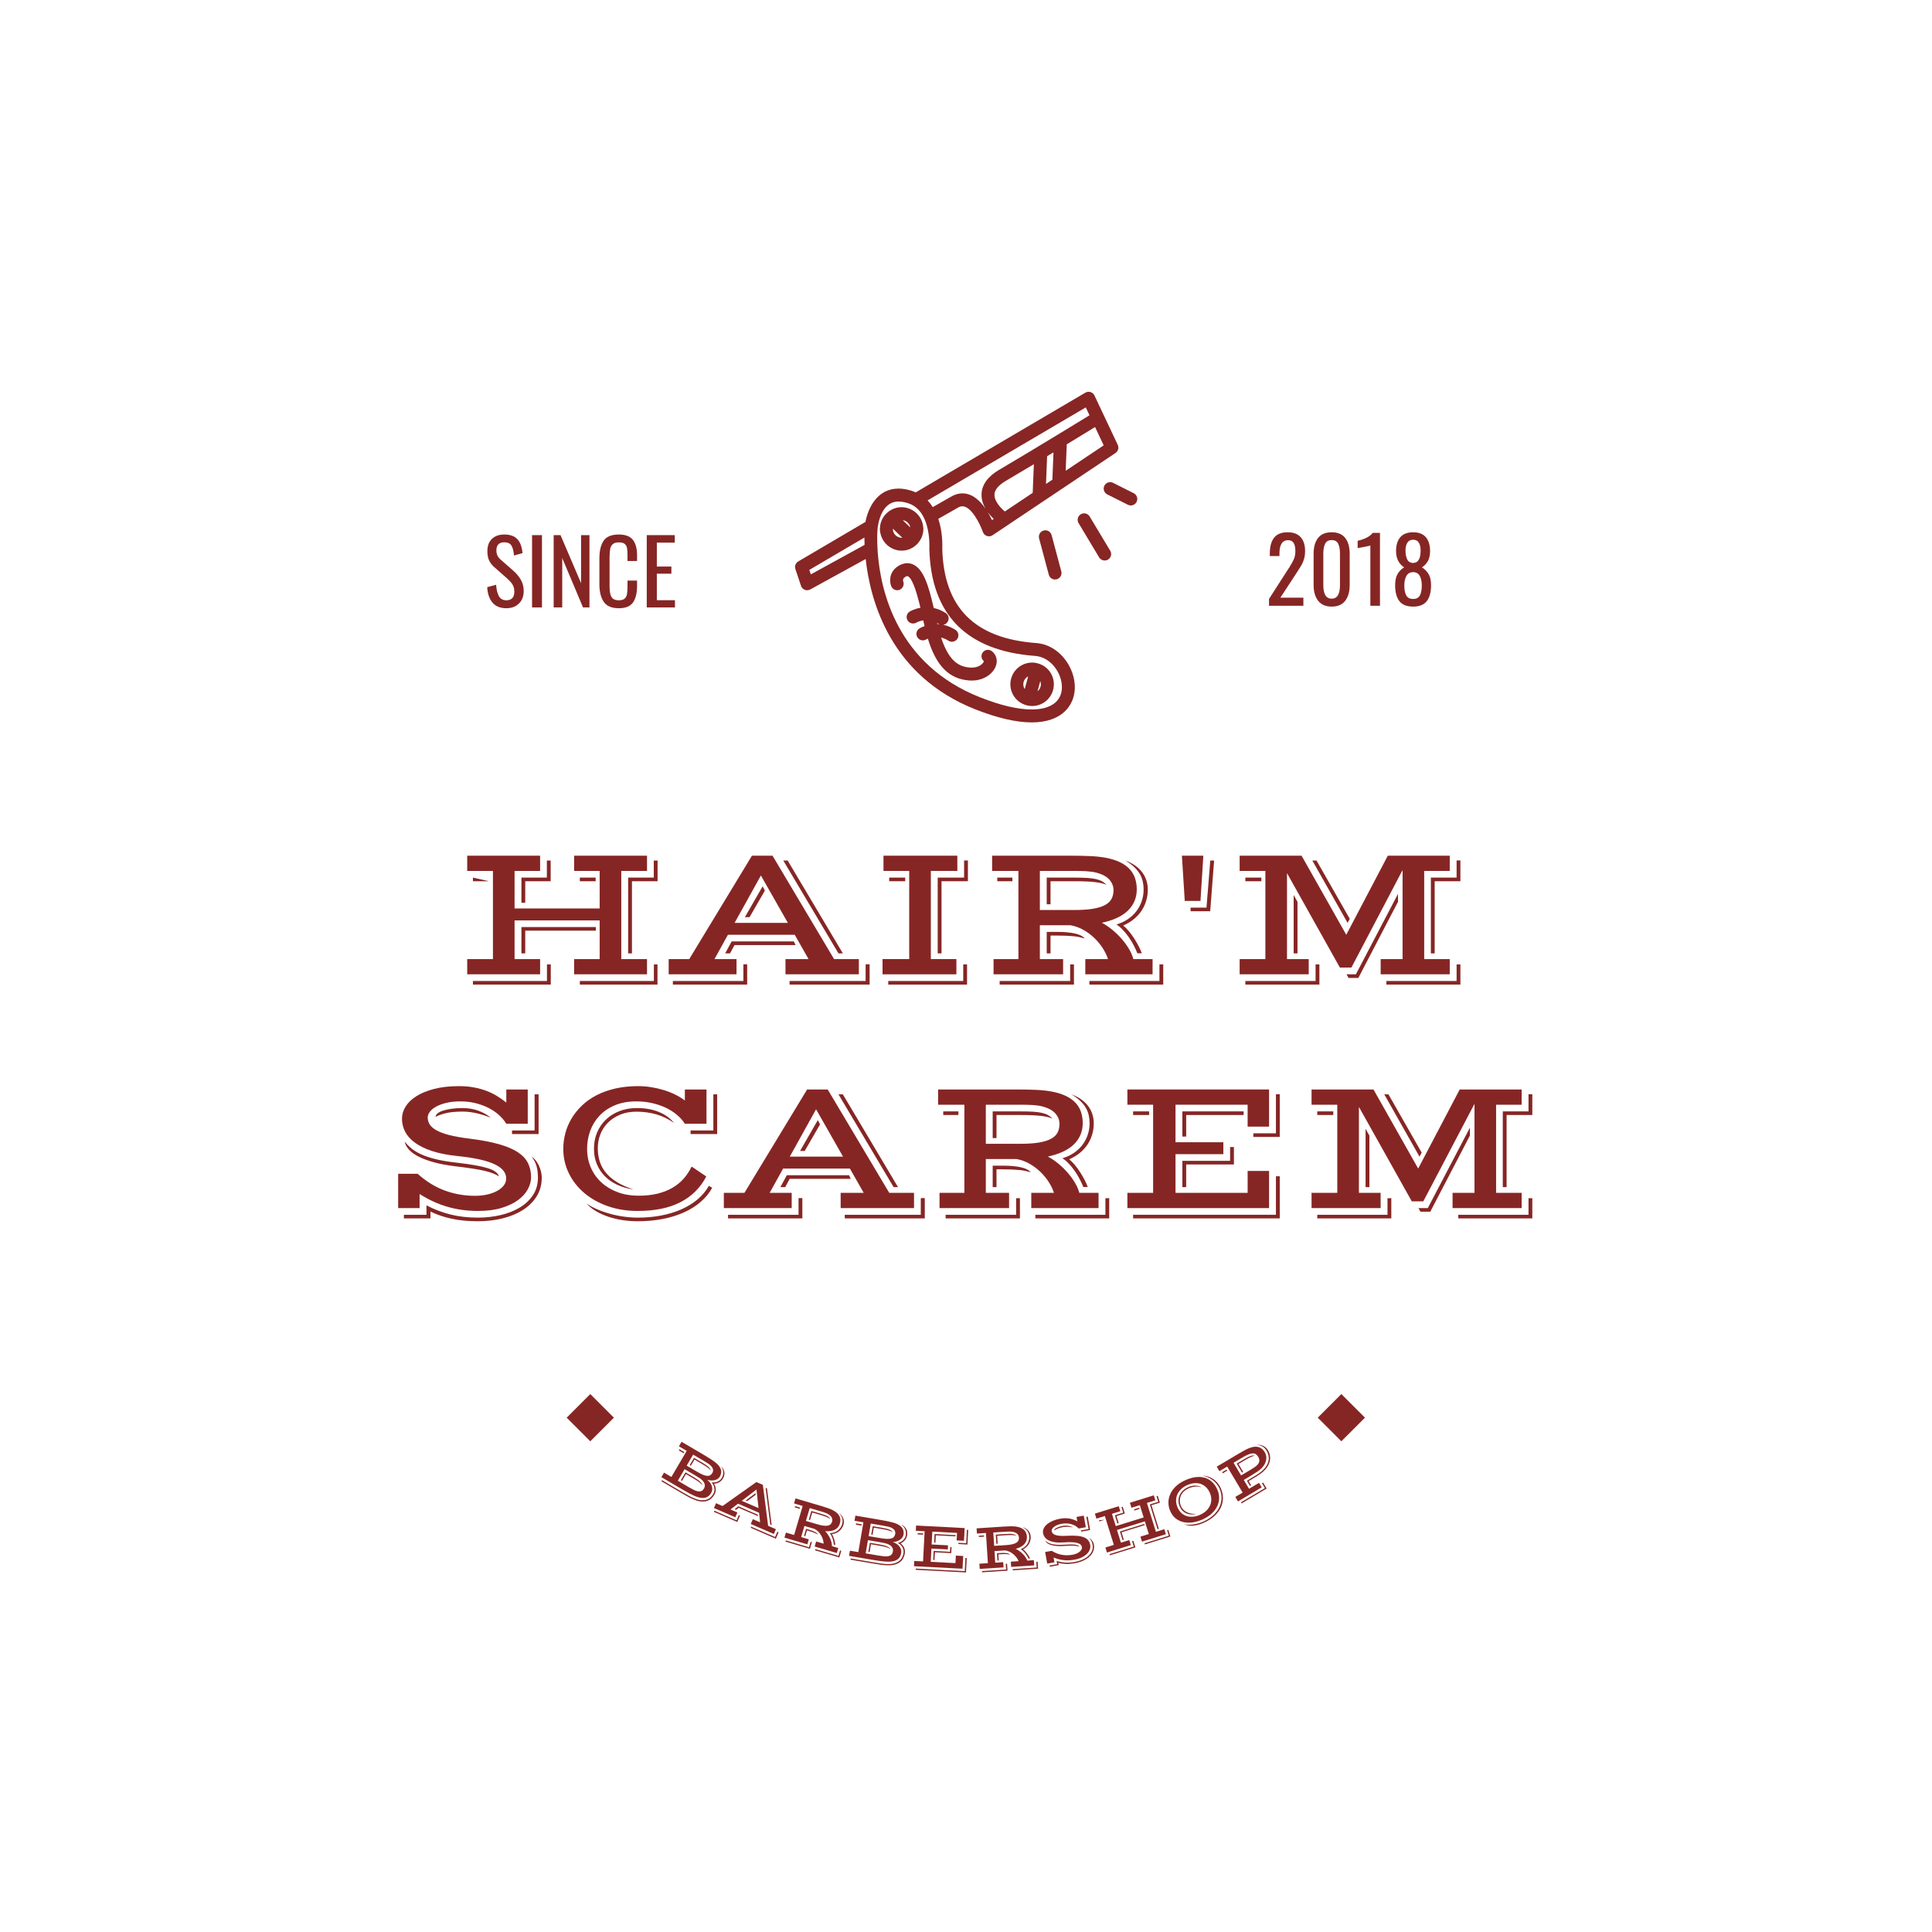 <?xml version="1.0" encoding="UTF-8"?>
<svg xmlns="http://www.w3.org/2000/svg" xmlns:xlink="http://www.w3.org/1999/xlink" width="3000pt" height="3000pt" viewBox="0 0 3000 3000" version="1.1">
<defs>
<clipPath id="clip1">
  <path d="M 879.75 2164.5 L 954 2164.5 L 954 2239 L 879.75 2239 Z M 879.75 2164.5 "/>
</clipPath>
<clipPath id="clip2">
  <path d="M 2046 2164.5 L 2120 2164.5 L 2120 2239 L 2046 2239 Z M 2046 2164.5 "/>
</clipPath>
<clipPath id="clip3">
  <path d="M 1026.828 2238.246 L 1125 2238.246 L 1125 2332 L 1026.828 2332 Z M 1026.828 2238.246 "/>
</clipPath>
</defs>
<g id="surface1">
<g clip-path="url(#clip1)" clip-rule="nonzero">
<path style=" stroke:none;fill-rule:nonzero;fill:rgb(52.548%,14.902%,14.117%);fill-opacity:1;" d="M 879.938 2201.355 L 916.605 2164.688 L 953.27 2201.355 L 916.605 2238.023 Z M 879.938 2201.355 "/>
</g>
<g clip-path="url(#clip2)" clip-rule="nonzero">
<path style=" stroke:none;fill-rule:nonzero;fill:rgb(52.548%,14.902%,14.117%);fill-opacity:1;" d="M 2046.188 2201.355 L 2082.855 2164.688 L 2119.52 2201.355 L 2082.855 2238.023 Z M 2046.188 2201.355 "/>
</g>
<path style=" stroke:none;fill-rule:nonzero;fill:rgb(52.94%,14.902%,14.117%);fill-opacity:1;" d="M 1608.957 998.52 C 1513.145 991.441 1465.445 943.391 1463.141 851.613 C 1463.348 847.824 1464.078 826.715 1456.977 805.613 C 1470.699 797.93 1481.422 791.836 1487.148 788.438 C 1489.754 786.898 1492.137 786.148 1494.438 786.148 C 1508.078 786.148 1521.711 813.008 1526.184 826.012 C 1527.188 828.953 1529.516 831.277 1532.469 832.266 C 1535.418 833.27 1538.68 832.84 1541.258 831.102 L 1732.156 703.414 C 1736.285 700.652 1737.777 695.285 1735.648 690.797 L 1699.465 614.117 C 1698.262 611.566 1696.039 609.641 1693.348 608.812 C 1690.652 607.969 1687.727 608.316 1685.297 609.746 L 1421.871 764.59 C 1420.707 764.086 1419.645 763.484 1418.406 763.051 C 1410.211 760.141 1402.41 758.668 1395.207 758.668 C 1362.102 758.668 1347.98 788.805 1343.852 810.453 L 1239.492 871.801 C 1235.41 874.203 1233.555 879.145 1235.07 883.641 L 1243.805 909.684 C 1244.746 912.5 1246.887 914.754 1249.66 915.836 C 1250.844 916.297 1252.082 916.531 1253.32 916.531 C 1254.988 916.531 1256.648 916.117 1258.145 915.297 C 1261.652 913.375 1299.77 892.512 1344.227 868.047 C 1351.434 933.992 1383.254 1049.645 1514.402 1101.441 C 1548.504 1114.914 1577.969 1121.738 1601.996 1121.746 C 1602.004 1121.746 1602.008 1121.746 1602.016 1121.746 C 1649.953 1121.746 1668.035 1094.621 1668.98 1069.234 C 1670.129 1037.965 1645.77 1001.234 1608.957 998.52 Z M 1602.008 1101.672 C 1602.004 1101.672 1601.996 1101.672 1601.996 1101.672 C 1580.504 1101.664 1553.52 1095.309 1521.785 1082.773 C 1392.805 1031.832 1367.25 916.949 1362.926 857.746 C 1362.277 848.848 1362.098 841.234 1362.121 835.262 C 1362.156 829.328 1362.371 825.016 1362.531 822.766 C 1362.586 822.039 1362.625 821.461 1362.652 821.176 C 1362.73 820.184 1363.918 806.484 1370.316 794.906 C 1375.105 786.23 1382.812 778.738 1395.227 778.738 C 1395.988 778.738 1396.805 778.809 1397.602 778.863 C 1401.914 779.152 1406.617 780.156 1411.699 781.961 C 1415.641 783.359 1419.039 785.387 1422.059 787.766 C 1425.492 790.469 1428.383 793.676 1430.801 797.246 C 1434.582 802.852 1437.23 809.234 1439.066 815.617 C 1444.086 833.102 1443.109 850.441 1443.09 850.742 C 1443.062 851.051 1443.055 851.355 1443.062 851.664 C 1445.484 954.516 1500.805 1010.652 1607.484 1018.535 C 1632.18 1020.352 1649.73 1046.41 1648.914 1068.492 C 1648.129 1089.574 1631.035 1101.672 1602.008 1101.672 Z M 1540.324 807.582 C 1538.578 803.816 1536.363 799.5 1533.727 795.113 C 1536.785 799.348 1540.133 802.934 1543.078 805.742 Z M 1560.305 794.215 C 1554.094 789.051 1543.711 778.156 1544.199 767.738 C 1544.551 760.414 1550.52 753.309 1561.949 746.621 C 1574.641 739.195 1589.789 730.18 1605.363 720.82 L 1604.043 753.617 L 1603.574 765.27 L 1576.039 783.688 Z M 1625.055 731.066 L 1625.969 708.41 C 1629.281 706.41 1632.574 704.418 1635.836 702.445 L 1635.121 720.27 L 1634.137 744.848 L 1624.242 751.465 Z M 1654.777 731.027 L 1656.117 697.715 L 1656.43 689.941 C 1662.113 686.488 1667.473 683.227 1672.434 680.199 C 1685.633 672.152 1695.777 665.938 1700.398 663.109 L 1713.816 691.539 Z M 1686 632.613 L 1691.77 644.848 C 1687.578 647.422 1667.332 659.84 1641.992 675.23 C 1641.637 675.445 1641.297 675.652 1640.941 675.871 C 1612.137 693.371 1577.09 714.523 1551.805 729.316 C 1534.094 739.676 1524.785 752.32 1524.137 766.902 C 1523.754 775.512 1526.539 783.344 1530.434 790.027 C 1521.945 777.625 1509.918 766.094 1494.426 766.094 C 1488.496 766.094 1482.59 767.812 1476.891 771.199 C 1471.48 774.402 1461.375 780.148 1448.371 787.441 C 1446.035 783.773 1443.418 780.25 1440.297 777.059 Z M 1259.023 891.922 L 1256.688 884.98 L 1342.223 834.695 C 1342.246 838.02 1342.324 841.824 1342.512 846.066 C 1307.367 865.418 1275.031 883.145 1259.023 891.922 Z M 1259.023 891.922 "/>
<path style=" stroke:none;fill-rule:nonzero;fill:rgb(52.94%,14.902%,14.117%);fill-opacity:1;" d="M 1424.617 844.34 C 1424.758 844.207 1424.91 844.113 1425.043 843.973 C 1425.238 843.773 1425.297 843.504 1425.473 843.289 C 1430.605 837.371 1433.824 829.742 1433.824 821.309 C 1433.824 820.406 1433.633 819.562 1433.559 818.672 C 1432.996 811.562 1430.273 805.121 1425.969 799.93 C 1423.109 796.477 1419.629 793.641 1415.633 791.539 C 1410.957 789.078 1405.707 787.555 1400.059 787.555 C 1390.875 787.555 1382.559 791.258 1376.461 797.227 C 1376.418 797.266 1376.367 797.281 1376.324 797.32 C 1376.312 797.328 1376.312 797.348 1376.297 797.352 C 1370.301 803.293 1366.586 811.461 1366.367 820.492 C 1366.367 820.766 1366.285 821.02 1366.285 821.301 C 1366.285 825.035 1367.035 828.559 1368.16 831.918 C 1370.375 838.535 1374.52 844.227 1380.012 848.309 C 1385.637 852.488 1392.531 855.051 1400.059 855.051 C 1409.758 855.055 1418.453 850.895 1424.617 844.34 Z M 1413.52 819.039 L 1405.453 811.32 L 1401.777 807.801 C 1403.98 808.082 1406.035 808.832 1407.777 810.031 C 1410.781 812.082 1412.895 815.309 1413.52 819.039 Z M 1386.371 821.309 C 1386.371 821.16 1386.41 821.027 1386.418 820.879 L 1387.066 821.504 L 1401.055 834.895 C 1400.723 834.922 1400.406 834.996 1400.074 834.996 C 1392.703 834.996 1386.727 829.141 1386.434 821.852 C 1386.418 821.664 1386.371 821.496 1386.371 821.309 Z M 1386.371 821.309 "/>
<path style=" stroke:none;fill-rule:nonzero;fill:rgb(52.94%,14.902%,14.117%);fill-opacity:1;" d="M 1613.02 1030.508 C 1612.816 1030.441 1612.625 1030.34 1612.418 1030.281 C 1612.375 1030.266 1612.336 1030.273 1612.305 1030.262 C 1609.203 1029.336 1605.965 1028.816 1602.637 1028.816 C 1597.051 1028.816 1591.488 1030.227 1586.555 1032.902 C 1570.191 1041.766 1564.105 1062.301 1572.98 1078.68 C 1577.574 1087.113 1585.445 1093.027 1594.531 1095.273 C 1594.578 1095.289 1594.621 1095.316 1594.668 1095.328 C 1594.773 1095.355 1594.879 1095.348 1594.988 1095.375 C 1597.484 1095.957 1600.055 1096.324 1602.684 1096.324 C 1608.273 1096.324 1613.836 1094.914 1618.781 1092.23 C 1635.133 1083.348 1641.223 1062.816 1632.34 1046.461 C 1628.137 1038.73 1621.152 1033.137 1613.02 1030.508 Z M 1611.078 1073.312 L 1615.363 1057.633 C 1617.543 1063.246 1615.789 1069.621 1611.078 1073.312 Z M 1596.133 1050.543 C 1596.258 1050.477 1596.395 1050.449 1596.527 1050.387 L 1591.191 1069.93 C 1591.012 1069.648 1590.785 1069.406 1590.629 1069.113 C 1587.023 1062.469 1589.492 1054.141 1596.133 1050.543 Z M 1596.133 1050.543 "/>
<path style=" stroke:none;fill-rule:nonzero;fill:rgb(52.94%,14.902%,14.117%);fill-opacity:1;" d="M 1540.527 1011.402 C 1536.242 1007.883 1529.863 1008.32 1526.344 1012.605 C 1526.289 1012.672 1526.258 1012.746 1526.203 1012.809 C 1522.855 1017.074 1523.445 1023.094 1527.664 1026.566 C 1527.703 1027.051 1527.133 1028.773 1525.191 1030.727 C 1520.969 1034.984 1513.883 1037.148 1506.324 1036.594 C 1490.41 1035.402 1474.07 1028.562 1461.32 990.016 C 1464.941 990.867 1468.797 992.359 1472.766 994.898 C 1474.445 995.977 1476.32 996.492 1478.188 996.492 C 1481.488 996.492 1484.727 994.867 1486.641 991.883 C 1488.789 988.543 1488.676 984.43 1486.742 981.254 C 1485.973 979.996 1484.945 978.871 1483.621 978.023 C 1482.52 977.312 1481.426 976.746 1480.328 976.129 C 1474.875 973.086 1469.559 971.191 1464.52 970.148 C 1466.453 969.855 1468.301 969.066 1469.789 967.707 C 1470.41 967.133 1470.973 966.469 1471.449 965.727 C 1474.445 961.07 1473.094 954.855 1468.43 951.867 C 1462.035 947.758 1455.793 945.391 1449.914 944.113 C 1441.75 908.438 1433.754 883.066 1417.18 876.203 C 1412.188 874.121 1404.207 872.93 1394.664 879.02 C 1380 888.375 1381.191 903.523 1383.875 910.223 C 1385.938 915.367 1391.801 917.871 1396.926 915.809 C 1398.602 915.141 1399.953 914.043 1400.996 912.734 C 1403.172 910.004 1403.906 906.238 1402.516 902.766 C 1402.254 902.109 1401.156 898.691 1405.473 895.938 C 1408.164 894.211 1409.168 894.613 1409.488 894.738 C 1416.023 897.441 1421.98 915.281 1426.637 933.223 C 1427.555 936.77 1428.426 940.301 1429.234 943.738 C 1419.516 945.484 1413.09 949.289 1412.562 949.617 C 1407.871 952.496 1406.41 958.59 1409.25 963.312 C 1412.086 968.027 1418.258 969.555 1422.984 966.777 C 1423.316 966.578 1427.414 964.234 1433.645 963.324 C 1434.312 966.367 1434.977 969.359 1435.641 972.215 C 1430.98 973.859 1428.109 975.574 1427.762 975.789 C 1423.035 978.684 1421.551 984.859 1424.457 989.582 C 1427.359 994.312 1433.551 995.789 1438.258 992.887 C 1438.297 992.867 1439.215 992.332 1440.773 991.676 C 1453.777 1034.148 1473.75 1054.281 1504.832 1056.609 C 1506.211 1056.719 1507.562 1056.758 1508.883 1056.758 C 1528.391 1056.758 1541.719 1045.848 1546.055 1035.051 C 1549.602 1026.191 1547.488 1017.121 1540.527 1011.402 Z M 1455.52 969.098 C 1455.379 968.496 1455.242 967.93 1455.102 967.32 C 1455.926 967.762 1456.742 968.207 1457.574 968.742 C 1457.934 968.973 1458.328 969.086 1458.711 969.258 C 1457.613 969.16 1456.57 969.125 1455.52 969.098 Z M 1455.52 969.098 "/>
<path style=" stroke:none;fill-rule:nonzero;fill:rgb(52.94%,14.902%,14.117%);fill-opacity:1;" d="M 1692.023 801.977 C 1689.164 797.227 1682.996 795.688 1678.25 798.531 C 1673.496 801.379 1671.953 807.547 1674.801 812.297 L 1706.723 865.5 C 1708.602 868.637 1711.922 870.375 1715.336 870.375 C 1717.098 870.375 1718.875 869.914 1720.496 868.949 C 1725.25 866.102 1726.793 859.934 1723.941 855.184 Z M 1692.023 801.977 "/>
<path style=" stroke:none;fill-rule:nonzero;fill:rgb(52.94%,14.902%,14.117%);fill-opacity:1;" d="M 1620.617 823.77 C 1615.262 825.203 1612.082 830.699 1613.508 836.051 L 1628.574 892.402 C 1629.777 896.887 1633.828 899.844 1638.266 899.844 C 1639.121 899.844 1640 899.73 1640.867 899.5 C 1646.223 898.07 1649.402 892.57 1647.977 887.211 L 1632.91 830.867 C 1631.473 825.523 1625.996 822.324 1620.617 823.77 Z M 1620.617 823.77 "/>
<path style=" stroke:none;fill-rule:nonzero;fill:rgb(52.94%,14.902%,14.117%);fill-opacity:1;" d="M 1760.434 765.867 L 1728.359 749.75 C 1723.402 747.262 1717.363 749.258 1714.879 754.215 C 1712.391 759.164 1714.387 765.195 1719.34 767.688 L 1751.41 783.801 C 1752.863 784.523 1754.395 784.871 1755.914 784.871 C 1759.59 784.871 1763.129 782.844 1764.891 779.34 C 1767.383 774.387 1765.395 768.355 1760.434 765.867 Z M 1760.434 765.867 "/>
<path style=" stroke:none;fill-rule:nonzero;fill:rgb(52.548%,14.902%,14.117%);fill-opacity:1;" d="M 1970.504 930.055 L 1999.285 885.195 C 2000.68 882.969 2001.613 881.57 2002.082 881.008 C 2005.34 875.789 2007.715 871.457 2009.207 868.008 C 2010.695 864.562 2011.441 860.414 2011.441 855.57 C 2011.441 850.164 2010.555 846.02 2008.785 843.133 C 2007.012 840.25 2004.129 838.805 2000.129 838.805 C 1991.18 838.805 1986.707 845.742 1986.707 859.617 L 1986.707 863.398 L 1971.754 863.398 L 1971.754 859.492 C 1971.754 848.867 1973.941 840.719 1978.316 835.039 C 1982.699 829.352 1989.738 826.508 1999.426 826.508 C 2008.371 826.508 2015.129 829.051 2019.691 834.133 C 2024.254 839.207 2026.535 846.398 2026.535 855.711 C 2026.535 860.273 2025.996 864.352 2024.926 867.945 C 2023.863 871.531 2022.582 874.629 2021.082 877.242 C 2019.59 879.848 2017.262 883.57 2014.098 888.414 L 1988.113 928.102 L 2023.879 928.102 L 2023.879 940.68 L 1970.504 940.68 Z M 2067.832 941.93 C 2058.52 941.93 2051.508 938.906 2046.801 932.852 C 2042.102 926.801 2039.754 918.695 2039.754 908.539 L 2039.754 859.758 C 2039.754 849.426 2042.055 841.301 2046.66 835.383 C 2051.273 829.469 2058.332 826.508 2067.832 826.508 C 2077.246 826.508 2084.258 829.469 2088.863 835.383 C 2093.477 841.301 2095.785 849.426 2095.785 859.758 L 2095.785 908.539 C 2095.785 918.789 2093.457 926.922 2088.801 932.93 C 2084.145 938.93 2077.152 941.93 2067.832 941.93 Z M 2067.832 929.633 C 2076.402 929.633 2080.691 922.648 2080.691 908.68 L 2080.691 859.617 C 2080.691 853.191 2079.785 848.094 2077.973 844.32 C 2076.16 840.551 2072.777 838.664 2067.832 838.664 C 2062.895 838.664 2059.492 840.551 2057.629 844.32 C 2055.773 848.094 2054.848 853.191 2054.848 859.617 L 2054.848 908.68 C 2054.848 922.648 2059.176 929.633 2067.832 929.633 Z M 2067.832 929.633 "/>
<path style=" stroke:none;fill-rule:nonzero;fill:rgb(52.548%,14.902%,14.117%);fill-opacity:1;" d="M 2127.867 847.055 C 2127.688 847.328 2124.871 847.977 2119.414 849.008 C 2113.965 850.031 2110.215 850.727 2108.164 851.102 L 2108.164 839.773 C 2119.527 837.078 2127.309 832.977 2131.508 827.477 L 2142.82 827.477 L 2142.82 940.68 L 2127.867 940.68 Z M 2127.867 847.055 "/>
<path style=" stroke:none;fill-rule:nonzero;fill:rgb(52.548%,14.902%,14.117%);fill-opacity:1;" d="M 2194.328 941.93 C 2184.453 941.93 2177.32 939.094 2172.938 933.414 C 2168.562 927.727 2166.375 919.531 2166.375 908.82 C 2166.375 901.645 2167.562 895.914 2169.938 891.633 C 2172.312 887.344 2175.785 883.801 2180.359 881.008 C 2171.973 875.414 2167.781 866.984 2167.781 855.711 C 2167.781 846.492 2169.969 839.32 2174.344 834.195 C 2178.719 829.07 2185.379 826.508 2194.328 826.508 C 2203.18 826.508 2209.77 829.07 2214.094 834.195 C 2218.426 839.32 2220.594 846.492 2220.594 855.711 C 2220.594 861.766 2219.52 866.82 2217.375 870.883 C 2215.238 874.938 2212.125 878.312 2208.031 881.008 C 2212.594 883.895 2216.082 887.484 2218.5 891.773 C 2220.926 896.055 2222.141 901.738 2222.141 908.82 C 2222.141 919.438 2219.945 927.609 2215.562 933.336 C 2211.188 939.066 2204.109 941.93 2194.328 941.93 Z M 2194.328 874.164 C 2202.055 874.07 2205.922 867.641 2205.922 854.867 C 2205.922 849.836 2205.016 845.785 2203.203 842.711 C 2201.391 839.641 2198.43 838.102 2194.328 838.102 C 2190.223 838.102 2187.219 839.641 2185.312 842.711 C 2183.406 845.785 2182.453 849.836 2182.453 854.867 C 2182.453 860.461 2183.336 865.055 2185.109 868.648 C 2186.879 872.234 2189.953 874.07 2194.328 874.164 Z M 2194.328 930.055 C 2199.359 930.055 2202.852 928.219 2204.812 924.539 C 2206.77 920.863 2207.75 915.719 2207.75 909.102 C 2207.75 903.039 2206.695 898.102 2204.594 894.289 C 2202.5 890.469 2199.078 888.508 2194.328 888.414 C 2189.484 888.508 2185.988 890.469 2183.844 894.289 C 2181.695 898.102 2180.625 903.039 2180.625 909.102 C 2180.625 915.719 2181.625 920.863 2183.625 924.539 C 2185.633 928.219 2189.203 930.055 2194.328 930.055 Z M 2194.328 930.055 "/>
<path style=" stroke:none;fill-rule:nonzero;fill:rgb(52.548%,14.902%,14.117%);fill-opacity:1;" d="M 786.309 944.465 C 776.879 944.465 769.691 941.555 764.746 935.73 C 759.809 929.91 757.062 921.918 756.512 911.762 L 770.371 908.012 C 770.828 915.223 772.234 921.043 774.59 925.48 C 776.953 929.91 780.859 932.121 786.309 932.121 C 790.371 932.121 793.438 930.992 795.512 928.73 C 797.594 926.473 798.637 923.215 798.637 918.965 C 798.637 914.34 797.668 910.508 795.73 907.465 C 793.793 904.414 790.699 901.039 786.449 897.34 L 767.605 880.715 C 763.812 877.383 761.062 873.801 759.355 869.965 C 757.645 866.133 756.793 861.445 756.793 855.902 C 756.793 847.676 759.145 841.301 763.855 836.777 C 768.562 832.246 774.984 829.98 783.121 829.98 C 791.984 829.98 798.684 832.34 803.215 837.059 C 807.746 841.77 810.469 849.066 811.387 858.949 L 798.09 862.559 C 797.629 855.996 796.359 850.941 794.277 847.387 C 792.191 843.824 788.473 842.043 783.121 842.043 C 779.152 842.043 776.105 843.086 773.98 845.168 C 771.855 847.242 770.793 850.309 770.793 854.371 C 770.793 857.707 771.344 860.504 772.449 862.762 C 773.551 865.023 775.449 867.309 778.137 869.621 L 797.121 886.246 C 802.016 890.59 805.918 895.305 808.824 900.387 C 811.738 905.473 813.199 911.246 813.199 917.715 C 813.199 925.934 810.703 932.449 805.715 937.262 C 800.723 942.066 794.254 944.465 786.309 944.465 Z M 786.309 944.465 "/>
<path style=" stroke:none;fill-rule:nonzero;fill:rgb(52.548%,14.902%,14.117%);fill-opacity:1;" d="M 826.176 830.949 L 841.566 830.949 L 841.566 943.215 L 826.176 943.215 Z M 826.176 830.949 "/>
<path style=" stroke:none;fill-rule:nonzero;fill:rgb(52.548%,14.902%,14.117%);fill-opacity:1;" d="M 859.727 830.949 L 870.398 830.949 L 902.273 905.512 L 902.273 830.949 L 915.305 830.949 L 915.305 943.215 L 905.32 943.215 L 873.023 866.574 L 873.023 943.215 L 859.727 943.215 Z M 859.727 830.949 "/>
<path style=" stroke:none;fill-rule:nonzero;fill:rgb(52.548%,14.902%,14.117%);fill-opacity:1;" d="M 960.941 944.465 C 949.855 944.465 942.051 941.164 937.52 934.559 C 932.996 927.945 930.738 918.82 930.738 907.184 L 930.738 867.543 C 930.738 855.254 932.949 845.918 937.379 839.543 C 941.816 833.168 949.668 829.98 960.941 829.98 C 971.012 829.98 978.242 832.711 982.629 838.168 C 987.023 843.617 989.223 851.652 989.223 862.277 L 989.223 871.152 L 974.395 871.152 L 974.395 863.246 C 974.395 858.07 974.16 854.098 973.691 851.324 C 973.23 848.555 972.055 846.34 970.16 844.684 C 968.262 843.02 965.238 842.184 961.082 842.184 C 956.832 842.184 953.664 843.086 951.582 844.887 C 949.508 846.691 948.148 849.184 947.504 852.371 C 946.855 855.559 946.535 859.832 946.535 865.184 L 946.535 909.668 C 946.535 915.398 946.992 919.883 947.91 923.121 C 948.836 926.352 950.336 928.66 952.41 930.043 C 954.492 931.43 957.383 932.121 961.082 932.121 C 965.059 932.121 968.02 931.246 969.957 929.496 C 971.895 927.738 973.117 925.336 973.629 922.293 C 974.137 919.242 974.395 915.082 974.395 909.809 L 974.395 901.496 L 989.223 901.496 L 989.223 909.809 C 989.223 920.996 987.117 929.57 982.91 935.527 C 978.711 941.488 971.387 944.465 960.941 944.465 Z M 960.941 944.465 "/>
<path style=" stroke:none;fill-rule:nonzero;fill:rgb(52.548%,14.902%,14.117%);fill-opacity:1;" d="M 1004.277 830.949 L 1047.793 830.949 L 1047.793 842.59 L 1019.934 842.59 L 1019.934 879.746 L 1042.527 879.746 L 1042.527 890.824 L 1019.934 890.824 L 1019.934 931.996 L 1048.074 931.996 L 1048.074 943.215 L 1004.277 943.215 Z M 1004.277 830.949 "/>
<g clip-path="url(#clip3)" clip-rule="nonzero">
<path style=" stroke:none;fill-rule:nonzero;fill:rgb(52.548%,14.902%,14.117%);fill-opacity:1;" d="M 1031.105 2286.703 L 1042.527 2293.406 L 1066.309 2252.891 L 1054.23 2245.797 L 1058.34 2238.797 L 1089.777 2257.25 C 1092.871 2259.062 1095.613 2260.715 1098.012 2262.203 C 1100.418 2263.695 1102.527 2265.027 1104.34 2266.203 C 1106.152 2267.371 1107.699 2268.434 1108.98 2269.391 C 1110.262 2270.352 1111.344 2271.203 1112.23 2271.953 C 1114.375 2273.797 1116.047 2275.621 1117.246 2277.422 C 1118.441 2279.227 1119.23 2281.008 1119.605 2282.766 C 1119.988 2284.516 1120.004 2286.242 1119.652 2287.938 C 1119.309 2289.633 1118.652 2291.301 1117.684 2292.938 C 1117.004 2294.102 1116.062 2295.145 1114.855 2296.062 C 1113.656 2296.988 1112.215 2297.695 1110.527 2298.188 C 1108.848 2298.676 1106.965 2298.914 1104.871 2298.906 C 1102.777 2298.895 1100.516 2298.539 1098.09 2297.844 C 1100.066 2299.363 1101.668 2301.004 1102.887 2302.766 C 1104.113 2304.535 1104.973 2306.316 1105.465 2308.109 C 1105.965 2309.91 1106.098 2311.688 1105.871 2313.438 C 1105.652 2315.188 1105.098 2316.82 1104.215 2318.344 C 1103.16 2320.125 1101.949 2321.617 1100.574 2322.828 C 1099.199 2324.047 1097.594 2324.922 1095.762 2325.453 C 1093.926 2325.992 1091.855 2326.16 1089.543 2325.953 C 1087.23 2325.754 1084.613 2325.133 1081.699 2324.094 C 1078.551 2322.957 1075.098 2321.395 1071.34 2319.406 C 1067.59 2317.414 1063.316 2315.016 1058.527 2312.203 L 1026.996 2293.703 Z M 1056.73 2315.281 C 1061.375 2318.008 1065.672 2320.461 1069.621 2322.641 C 1073.566 2324.828 1077.176 2326.484 1080.449 2327.609 C 1084.105 2328.879 1087.363 2329.539 1090.23 2329.594 C 1093.105 2329.656 1095.629 2329.285 1097.809 2328.484 C 1099.984 2327.68 1101.859 2326.523 1103.434 2325.016 C 1105.004 2323.516 1106.332 2321.844 1107.418 2320 C 1108.176 2318.707 1108.73 2317.328 1109.074 2315.859 C 1109.418 2314.398 1109.512 2312.898 1109.355 2311.359 C 1109.207 2309.816 1108.781 2308.238 1108.074 2306.625 C 1107.363 2305.02 1106.332 2303.426 1104.98 2301.844 C 1108.863 2302.125 1112.105 2301.66 1114.699 2300.453 C 1117.293 2299.254 1119.34 2297.367 1120.84 2294.797 C 1122.34 2292.254 1123.074 2289.438 1123.043 2286.344 C 1123.02 2283.25 1121.91 2279.992 1119.715 2276.562 C 1121.203 2278.043 1122.359 2279.586 1123.184 2281.188 C 1124.004 2282.781 1124.535 2284.398 1124.777 2286.031 C 1125.027 2287.668 1124.973 2289.281 1124.621 2290.875 C 1124.266 2292.477 1123.66 2294.016 1122.809 2295.484 C 1121.246 2298.129 1119.344 2300.117 1117.105 2301.453 C 1114.875 2302.797 1112.062 2303.613 1108.668 2303.906 C 1110.605 2307.031 1111.547 2310.02 1111.496 2312.875 C 1111.453 2315.738 1110.676 2318.457 1109.168 2321.031 C 1107.832 2323.312 1106.25 2325.273 1104.418 2326.922 C 1102.582 2328.566 1100.457 2329.789 1098.043 2330.594 C 1095.625 2331.395 1092.91 2331.727 1089.902 2331.594 C 1086.902 2331.469 1083.547 2330.742 1079.84 2329.422 C 1076.547 2328.273 1072.965 2326.645 1069.09 2324.531 C 1065.215 2322.414 1060.766 2319.883 1055.746 2316.938 L 1027.012 2300.078 L 1027.996 2298.422 Z M 1082.512 2285.359 C 1086.105 2287.477 1089.176 2289.047 1091.73 2290.078 C 1094.293 2291.109 1096.488 2291.66 1098.324 2291.734 C 1100.168 2291.805 1101.703 2291.445 1102.934 2290.656 C 1104.172 2289.875 1105.25 2288.699 1106.168 2287.125 C 1107.094 2285.543 1107.426 2283.836 1107.168 2282 C 1106.906 2280.156 1105.879 2278.262 1104.09 2276.312 C 1102.859 2274.992 1101.293 2273.715 1099.387 2272.484 C 1097.488 2271.246 1095.207 2269.844 1092.543 2268.281 L 1076.293 2258.75 L 1066.262 2275.828 Z M 1077.652 2263.656 L 1090.746 2271.344 C 1092.965 2272.648 1094.844 2273.824 1096.387 2274.875 C 1097.926 2275.918 1099.191 2276.906 1100.184 2277.844 C 1101.172 2278.773 1101.934 2279.68 1102.465 2280.562 C 1103.004 2281.449 1103.402 2282.391 1103.652 2283.391 C 1103.223 2282.789 1102.668 2282.148 1101.98 2281.469 C 1101.293 2280.793 1100.406 2280.043 1099.324 2279.219 C 1098.238 2278.387 1096.922 2277.469 1095.371 2276.469 C 1093.828 2275.461 1091.957 2274.309 1089.762 2273.016 L 1078.418 2266.359 L 1072.715 2276.078 L 1070.965 2275.047 Z M 1055.059 2250.406 L 1062.684 2254.875 L 1061.652 2256.625 L 1054.027 2252.156 Z M 1069.605 2309.297 C 1072.605 2311.055 1075.23 2312.484 1077.48 2313.578 C 1079.738 2314.68 1081.828 2315.406 1083.746 2315.75 C 1084.965 2315.957 1086.059 2315.992 1087.027 2315.859 C 1087.996 2315.723 1088.855 2315.453 1089.605 2315.047 C 1090.355 2314.641 1091.016 2314.113 1091.59 2313.469 C 1092.16 2312.832 1092.676 2312.117 1093.137 2311.328 C 1094.27 2309.398 1094.66 2307.379 1094.309 2305.266 C 1093.953 2303.148 1092.75 2301 1090.699 2298.812 C 1089.438 2297.488 1087.859 2296.203 1085.965 2294.953 C 1084.066 2293.703 1081.875 2292.348 1079.387 2290.891 L 1063.059 2281.297 L 1052.512 2299.266 Z M 1064.418 2286.219 L 1077.512 2293.906 C 1079.73 2295.207 1081.641 2296.426 1083.246 2297.562 C 1084.848 2298.695 1086.176 2299.785 1087.23 2300.828 C 1088.293 2301.867 1089.129 2302.867 1089.746 2303.828 C 1090.371 2304.797 1090.793 2305.781 1091.012 2306.781 C 1090.469 2305.988 1089.84 2305.211 1089.121 2304.453 C 1088.402 2303.703 1087.496 2302.891 1086.402 2302.016 C 1085.316 2301.141 1083.98 2300.188 1082.387 2299.156 C 1080.793 2298.125 1078.84 2296.926 1076.527 2295.562 L 1065.184 2288.906 L 1058.965 2299.5 L 1057.215 2298.469 Z M 1064.418 2286.219 "/>
</g>
<path style=" stroke:none;fill-rule:nonzero;fill:rgb(52.548%,14.902%,14.117%);fill-opacity:1;" d="M 1111.871 2334.191 L 1121.934 2338.551 L 1174.512 2301.301 L 1184.574 2305.676 L 1192.746 2369.27 L 1204.855 2374.52 L 1201.621 2381.973 L 1165.762 2366.41 L 1168.996 2358.957 L 1180.262 2363.848 L 1178.668 2349.035 L 1146.012 2334.863 L 1134.277 2343.91 L 1145.043 2348.582 L 1141.809 2356.035 L 1108.637 2341.645 Z M 1190.949 2311.238 L 1198.23 2368.332 L 1196.105 2367.395 L 1188.809 2310.316 Z M 1177.824 2341.77 L 1174.684 2312.895 L 1151.777 2330.473 Z M 1173.23 2318.566 L 1173.465 2321.098 L 1160.309 2330.848 L 1158.027 2329.848 Z M 1146.402 2338.941 L 1176.824 2352.129 L 1176.902 2354.238 L 1147.043 2341.301 L 1143.074 2344.41 L 1140.699 2343.379 Z M 1203.512 2386.676 L 1207.059 2378.52 L 1209.012 2379.363 L 1204.699 2389.285 L 1165.574 2372.316 L 1166.34 2370.551 Z M 1143.746 2360.754 L 1147.293 2352.598 L 1149.152 2353.395 L 1144.84 2363.316 L 1108.496 2347.566 L 1109.262 2345.801 Z M 1143.746 2360.754 "/>
<path style=" stroke:none;fill-rule:nonzero;fill:rgb(52.548%,14.902%,14.117%);fill-opacity:1;" d="M 1220.398 2379.793 L 1233.102 2383.543 L 1246.383 2338.496 L 1232.945 2334.527 L 1235.242 2326.73 L 1275.133 2338.496 C 1278.871 2339.602 1282.219 2340.664 1285.18 2341.684 C 1288.148 2342.695 1290.781 2343.785 1293.086 2344.949 C 1295.781 2346.348 1297.984 2347.824 1299.695 2349.387 C 1301.402 2350.941 1302.684 2352.598 1303.539 2354.355 C 1304.402 2356.117 1304.867 2357.949 1304.93 2359.855 C 1304.992 2361.762 1304.719 2363.738 1304.117 2365.777 C 1303.012 2369.52 1300.883 2372.418 1297.727 2374.48 C 1294.578 2376.543 1290.434 2377.617 1285.289 2377.699 C 1284.641 2377.723 1283.98 2377.711 1283.305 2377.668 C 1282.625 2377.617 1281.938 2377.586 1281.242 2377.574 C 1282.688 2378.992 1284.07 2380.652 1285.383 2382.559 C 1286.695 2384.457 1287.836 2386.441 1288.805 2388.527 C 1289.781 2390.621 1290.547 2392.723 1291.102 2394.84 C 1291.664 2396.953 1291.914 2398.957 1291.852 2400.855 L 1301.695 2403.762 L 1299.398 2411.559 L 1265.008 2401.418 L 1267.305 2393.621 L 1278.898 2397.043 C 1278.867 2395.113 1278.531 2393.059 1277.898 2390.871 C 1277.273 2388.684 1276.371 2386.531 1275.195 2384.418 C 1274.016 2382.305 1272.559 2380.34 1270.82 2378.527 C 1269.078 2376.707 1267.09 2375.23 1264.852 2374.105 L 1249.148 2369.48 L 1244.055 2386.777 L 1255.945 2390.277 L 1253.648 2398.074 L 1218.102 2387.59 Z M 1288.445 2380.637 C 1290.809 2380.629 1293.023 2380.293 1295.086 2379.637 C 1297.156 2378.98 1299.012 2378.051 1300.648 2376.84 C 1302.293 2375.621 1303.711 2374.168 1304.898 2372.48 C 1306.094 2370.785 1306.996 2368.91 1307.602 2366.855 C 1308.027 2365.43 1308.289 2364.008 1308.383 2362.59 C 1308.477 2361.176 1308.344 2359.754 1307.992 2358.324 C 1307.637 2356.898 1307.027 2355.441 1306.164 2353.949 C 1305.297 2352.461 1304.125 2350.91 1302.648 2349.293 C 1304.438 2350.637 1305.902 2352.055 1307.039 2353.543 C 1308.184 2355.023 1309.027 2356.551 1309.57 2358.121 C 1310.109 2359.684 1310.387 2361.258 1310.398 2362.84 C 1310.406 2364.414 1310.188 2365.961 1309.742 2367.48 C 1309.188 2369.367 1308.398 2371.133 1307.367 2372.777 C 1306.336 2374.414 1305.07 2375.887 1303.57 2377.199 C 1302.078 2378.504 1300.34 2379.586 1298.352 2380.449 C 1296.371 2381.316 1294.168 2381.898 1291.742 2382.199 C 1292.48 2383.273 1293.156 2384.523 1293.773 2385.949 C 1294.398 2387.387 1294.938 2388.887 1295.398 2390.449 C 1295.855 2392.012 1296.23 2393.547 1296.523 2395.059 C 1296.812 2396.578 1296.992 2397.949 1297.055 2399.168 L 1294.773 2398.496 C 1294.656 2397.078 1294.445 2395.559 1294.133 2393.934 C 1293.82 2392.309 1293.391 2390.691 1292.852 2389.09 C 1292.32 2387.484 1291.688 2385.949 1290.961 2384.48 C 1290.23 2383.012 1289.391 2381.73 1288.445 2380.637 Z M 1269.055 2366.887 C 1272.949 2368.035 1276.242 2368.762 1278.93 2369.074 C 1281.625 2369.387 1283.871 2369.34 1285.664 2368.934 C 1287.465 2368.527 1288.867 2367.789 1289.867 2366.715 C 1290.875 2365.633 1291.625 2364.277 1292.117 2362.652 C 1292.699 2360.645 1292.512 2358.621 1291.555 2356.59 C 1290.605 2354.559 1288.688 2352.699 1285.805 2351.012 C 1284.438 2350.223 1282.844 2349.508 1281.023 2348.871 C 1279.199 2348.227 1277.172 2347.574 1274.945 2346.918 L 1257.336 2341.73 L 1251.445 2361.699 Z M 1259.852 2346.168 L 1273.945 2350.324 C 1276.602 2351.105 1278.805 2351.82 1280.555 2352.465 C 1282.305 2353.102 1283.75 2353.746 1284.898 2354.402 C 1286.055 2355.051 1286.965 2355.73 1287.633 2356.449 C 1288.297 2357.16 1288.871 2357.973 1289.352 2358.887 C 1288.777 2358.41 1288.078 2357.926 1287.258 2357.434 C 1286.445 2356.934 1285.406 2356.414 1284.148 2355.871 C 1282.898 2355.332 1281.398 2354.758 1279.648 2354.152 C 1277.906 2353.551 1275.824 2352.895 1273.398 2352.184 L 1261.258 2348.605 L 1257.789 2360.387 L 1255.836 2359.809 Z M 1234.586 2338.715 L 1242.32 2340.996 L 1241.773 2342.855 L 1234.039 2340.574 Z M 1251.664 2373.934 L 1257.57 2375.668 C 1260.684 2376.598 1263.375 2377.664 1265.648 2378.871 C 1267.918 2380.082 1269.422 2381.465 1270.164 2383.027 C 1269.328 2382.508 1268.496 2382.02 1267.664 2381.559 C 1266.828 2381.102 1265.867 2380.648 1264.773 2380.199 C 1263.68 2379.754 1262.402 2379.277 1260.945 2378.777 C 1259.496 2378.277 1257.734 2377.727 1255.664 2377.121 L 1253.07 2376.355 L 1250.383 2385.465 L 1248.43 2384.887 Z M 1301.898 2416.012 L 1304.398 2407.527 L 1306.352 2408.105 L 1303.305 2418.434 L 1265.539 2407.309 L 1266.086 2405.465 Z M 1256.258 2402.559 L 1258.758 2394.074 L 1260.711 2394.652 L 1257.664 2404.98 L 1219.664 2393.777 L 1220.211 2391.934 Z M 1256.258 2402.559 "/>
<path style=" stroke:none;fill-rule:nonzero;fill:rgb(52.548%,14.902%,14.117%);fill-opacity:1;" d="M 1319.75 2407.895 L 1332.812 2410.113 L 1340.703 2363.816 L 1326.875 2361.473 L 1328.25 2353.473 L 1364.203 2359.598 C 1367.734 2360.203 1370.891 2360.777 1373.672 2361.316 C 1376.453 2361.848 1378.891 2362.344 1380.984 2362.801 C 1383.086 2363.262 1384.906 2363.707 1386.438 2364.145 C 1387.977 2364.582 1389.305 2364.996 1390.422 2365.379 C 1393.055 2366.359 1395.254 2367.48 1397.016 2368.738 C 1398.785 2370 1400.156 2371.379 1401.125 2372.879 C 1402.102 2374.379 1402.727 2375.988 1403 2377.707 C 1403.281 2379.426 1403.266 2381.219 1402.953 2383.082 C 1402.723 2384.426 1402.207 2385.738 1401.406 2387.02 C 1400.602 2388.301 1399.504 2389.469 1398.109 2390.52 C 1396.711 2391.574 1395.031 2392.465 1393.062 2393.191 C 1391.102 2393.922 1388.863 2394.395 1386.344 2394.613 C 1388.727 2395.344 1390.801 2396.312 1392.562 2397.52 C 1394.332 2398.73 1395.77 2400.09 1396.875 2401.598 C 1397.977 2403.109 1398.734 2404.723 1399.141 2406.441 C 1399.555 2408.16 1399.617 2409.887 1399.328 2411.613 C 1398.973 2413.645 1398.363 2415.473 1397.5 2417.098 C 1396.645 2418.723 1395.457 2420.105 1393.938 2421.254 C 1392.414 2422.41 1390.535 2423.301 1388.297 2423.926 C 1386.066 2424.559 1383.406 2424.91 1380.312 2424.973 C 1376.969 2425.023 1373.188 2424.785 1368.969 2424.254 C 1364.75 2423.723 1359.898 2422.988 1354.422 2422.051 L 1318.391 2415.91 Z M 1353.828 2425.566 C 1359.141 2426.473 1364.031 2427.242 1368.5 2427.879 C 1372.977 2428.512 1376.938 2428.785 1380.375 2428.691 C 1384.25 2428.586 1387.535 2428.051 1390.234 2427.082 C 1392.941 2426.121 1395.172 2424.883 1396.922 2423.363 C 1398.68 2421.852 1400.023 2420.105 1400.953 2418.129 C 1401.891 2416.16 1402.539 2414.125 1402.906 2412.02 C 1403.156 2410.551 1403.18 2409.074 1402.984 2407.582 C 1402.797 2406.082 1402.359 2404.641 1401.672 2403.254 C 1400.984 2401.871 1400.023 2400.551 1398.797 2399.301 C 1397.566 2398.043 1396.039 2396.91 1394.219 2395.91 C 1397.945 2394.797 1400.805 2393.219 1402.797 2391.176 C 1404.797 2389.125 1406.047 2386.629 1406.547 2383.691 C 1407.035 2380.785 1406.723 2377.895 1405.609 2375.02 C 1404.492 2372.137 1402.301 2369.48 1399.031 2367.051 C 1400.945 2367.895 1402.57 2368.922 1403.906 2370.129 C 1405.25 2371.34 1406.32 2372.668 1407.125 2374.113 C 1407.938 2375.551 1408.457 2377.082 1408.688 2378.707 C 1408.926 2380.324 1408.906 2381.969 1408.625 2383.645 C 1408.102 2386.676 1407.035 2389.215 1405.422 2391.254 C 1403.805 2393.297 1401.461 2395.059 1398.391 2396.535 C 1401.297 2398.766 1403.234 2401.23 1404.203 2403.926 C 1405.18 2406.613 1405.422 2409.426 1404.922 2412.363 C 1404.473 2414.977 1403.68 2417.379 1402.547 2419.566 C 1401.422 2421.754 1399.867 2423.648 1397.891 2425.254 C 1395.922 2426.855 1393.504 2428.129 1390.641 2429.066 C 1387.785 2430.012 1384.395 2430.523 1380.469 2430.598 C 1376.977 2430.691 1373.047 2430.434 1368.672 2429.832 C 1364.297 2429.227 1359.238 2428.434 1353.5 2427.457 L 1320.672 2421.863 L 1321 2419.973 Z M 1367.375 2388.441 C 1371.477 2389.152 1374.906 2389.531 1377.656 2389.582 C 1380.414 2389.637 1382.664 2389.375 1384.406 2388.801 C 1386.156 2388.23 1387.469 2387.355 1388.344 2386.176 C 1389.219 2385 1389.805 2383.516 1390.109 2381.723 C 1390.41 2379.91 1390.113 2378.191 1389.219 2376.566 C 1388.332 2374.941 1386.703 2373.531 1384.328 2372.332 C 1382.711 2371.543 1380.797 2370.906 1378.578 2370.426 C 1376.359 2369.949 1373.727 2369.449 1370.688 2368.926 L 1352.109 2365.77 L 1348.797 2385.285 Z M 1355.125 2369.879 L 1370.094 2372.426 C 1372.625 2372.863 1374.797 2373.301 1376.609 2373.738 C 1378.422 2374.168 1379.957 2374.641 1381.219 2375.16 C 1382.477 2375.684 1383.516 2376.262 1384.328 2376.895 C 1385.141 2377.531 1385.836 2378.277 1386.422 2379.129 C 1385.805 2378.723 1385.055 2378.324 1384.172 2377.926 C 1383.297 2377.531 1382.203 2377.141 1380.891 2376.754 C 1379.586 2376.359 1378.031 2375.965 1376.219 2375.566 C 1374.414 2375.172 1372.266 2374.762 1369.766 2374.332 L 1356.797 2372.129 L 1354.906 2383.238 L 1352.906 2382.895 Z M 1329.297 2365.473 L 1338.016 2366.957 L 1337.672 2368.957 L 1328.953 2367.473 Z M 1363.75 2415.395 C 1367.176 2415.977 1370.141 2416.387 1372.641 2416.629 C 1375.141 2416.867 1377.352 2416.805 1379.281 2416.441 C 1380.477 2416.199 1381.504 2415.84 1382.359 2415.363 C 1383.223 2414.895 1383.93 2414.344 1384.484 2413.707 C 1385.047 2413.062 1385.484 2412.34 1385.797 2411.535 C 1386.109 2410.723 1386.344 2409.871 1386.5 2408.973 C 1386.875 2406.766 1386.52 2404.738 1385.438 2402.895 C 1384.352 2401.043 1382.461 2399.453 1379.766 2398.129 C 1378.117 2397.34 1376.188 2396.691 1373.969 2396.191 C 1371.758 2395.691 1369.234 2395.199 1366.391 2394.707 L 1347.719 2391.535 L 1344.219 2412.066 Z M 1350.734 2395.66 L 1365.703 2398.207 C 1368.234 2398.645 1370.453 2399.113 1372.359 2399.613 C 1374.273 2400.105 1375.91 2400.652 1377.266 2401.254 C 1378.617 2401.848 1379.75 2402.484 1380.656 2403.16 C 1381.57 2403.84 1382.316 2404.609 1382.891 2405.473 C 1382.109 2404.934 1381.242 2404.438 1380.297 2403.988 C 1379.359 2403.531 1378.223 2403.09 1376.891 2402.66 C 1375.555 2402.223 1373.961 2401.801 1372.109 2401.395 C 1370.254 2400.988 1368.008 2400.559 1365.375 2400.098 L 1352.406 2397.895 L 1350.344 2410.02 L 1348.344 2409.676 Z M 1350.734 2395.66 "/>
<path style=" stroke:none;fill-rule:nonzero;fill:rgb(52.548%,14.902%,14.117%);fill-opacity:1;" d="M 1419.617 2423.863 L 1433.305 2424.566 L 1435.758 2377.66 L 1422.07 2376.957 L 1422.508 2368.848 L 1497.914 2372.785 L 1496.867 2392.551 L 1485.461 2391.957 L 1486.07 2380.301 L 1447.68 2378.285 L 1446.633 2398.254 L 1472.086 2399.598 L 1471.758 2405.941 L 1446.305 2404.598 L 1445.227 2425.191 L 1483.617 2427.207 L 1484.227 2415.535 L 1495.633 2416.129 L 1494.602 2435.91 L 1419.195 2431.973 Z M 1488.305 2395.676 L 1500.32 2396.316 L 1501.414 2375.504 L 1503.445 2375.598 L 1502.258 2398.316 L 1488.211 2397.582 Z M 1451.164 2382.035 L 1483.773 2383.738 L 1483.664 2385.66 L 1453.086 2384.051 L 1452.492 2395.504 L 1450.461 2395.41 Z M 1424.945 2380.66 L 1433.461 2381.098 L 1433.352 2383.02 L 1424.836 2382.582 Z M 1449.773 2408.348 L 1475.18 2409.676 L 1475.57 2402.332 L 1477.586 2402.441 L 1477.102 2411.707 L 1451.711 2410.363 L 1451.07 2422.441 L 1449.039 2422.348 Z M 1498.055 2439.676 L 1499.133 2419.16 L 1501.164 2419.254 L 1499.992 2441.691 L 1421.961 2437.613 L 1422.055 2435.691 Z M 1498.055 2439.676 "/>
<path style=" stroke:none;fill-rule:nonzero;fill:rgb(52.548%,14.902%,14.117%);fill-opacity:1;" d="M 1520.785 2428.121 L 1534.004 2427.262 L 1530.957 2380.387 L 1516.973 2381.309 L 1516.441 2373.215 L 1557.941 2370.512 C 1561.836 2370.254 1565.348 2370.09 1568.473 2370.027 C 1571.605 2369.957 1574.461 2370.07 1577.035 2370.371 C 1580.035 2370.746 1582.602 2371.379 1584.738 2372.262 C 1586.883 2373.137 1588.664 2374.254 1590.082 2375.605 C 1591.496 2376.961 1592.559 2378.523 1593.27 2380.293 C 1593.988 2382.055 1594.414 2383.996 1594.551 2386.121 C 1594.801 2390.008 1593.801 2393.465 1591.551 2396.496 C 1589.309 2399.527 1585.789 2401.965 1580.988 2403.809 C 1580.395 2404.051 1579.77 2404.27 1579.113 2404.465 C 1578.465 2404.652 1577.809 2404.863 1577.145 2405.09 C 1578.996 2405.914 1580.867 2406.992 1582.754 2408.324 C 1584.637 2409.66 1586.395 2411.137 1588.02 2412.762 C 1589.645 2414.387 1591.086 2416.102 1592.348 2417.902 C 1593.605 2419.695 1594.535 2421.492 1595.129 2423.293 L 1605.348 2422.621 L 1605.879 2430.73 L 1570.113 2433.059 L 1569.582 2424.949 L 1581.645 2424.168 C 1580.957 2422.379 1579.941 2420.559 1578.598 2418.715 C 1577.254 2416.871 1575.664 2415.164 1573.832 2413.59 C 1571.996 2412.008 1569.949 2410.664 1567.691 2409.559 C 1565.43 2408.445 1563.051 2407.754 1560.551 2407.48 L 1544.238 2408.543 L 1545.41 2426.527 L 1557.77 2425.715 L 1558.301 2433.824 L 1521.316 2436.23 Z M 1584.957 2405.48 C 1587.176 2404.66 1589.137 2403.582 1590.848 2402.246 C 1592.566 2400.914 1593.988 2399.398 1595.113 2397.699 C 1596.238 2395.992 1597.066 2394.137 1597.598 2392.137 C 1598.129 2390.137 1598.324 2388.07 1598.191 2385.934 C 1598.098 2384.445 1597.852 2383.023 1597.457 2381.668 C 1597.059 2380.305 1596.445 2379.012 1595.613 2377.793 C 1594.789 2376.574 1593.715 2375.418 1592.395 2374.324 C 1591.07 2373.223 1589.441 2372.164 1587.504 2371.152 C 1589.648 2371.801 1591.508 2372.629 1593.082 2373.637 C 1594.664 2374.637 1595.977 2375.785 1597.02 2377.074 C 1598.07 2378.355 1598.871 2379.738 1599.426 2381.215 C 1599.988 2382.684 1600.32 2384.211 1600.426 2385.793 C 1600.551 2387.762 1600.41 2389.691 1600.004 2391.574 C 1599.605 2393.461 1598.93 2395.277 1597.973 2397.027 C 1597.012 2398.77 1595.754 2400.387 1594.191 2401.887 C 1592.629 2403.379 1590.762 2404.684 1588.598 2405.809 C 1589.66 2406.551 1590.727 2407.492 1591.801 2408.637 C 1592.871 2409.773 1593.895 2410.996 1594.863 2412.309 C 1595.832 2413.613 1596.711 2414.926 1597.504 2416.246 C 1598.305 2417.57 1598.945 2418.793 1599.426 2419.918 L 1597.051 2420.074 C 1596.457 2418.785 1595.73 2417.43 1594.879 2416.012 C 1594.023 2414.586 1593.066 2413.215 1592.004 2411.902 C 1590.949 2410.582 1589.824 2409.355 1588.629 2408.23 C 1587.441 2407.098 1586.215 2406.18 1584.957 2405.48 Z M 1562.02 2399.246 C 1566.07 2398.977 1569.414 2398.527 1572.051 2397.902 C 1574.684 2397.27 1576.773 2396.449 1578.316 2395.449 C 1579.867 2394.449 1580.93 2393.273 1581.504 2391.918 C 1582.074 2390.566 1582.309 2389.039 1582.207 2387.34 C 1582.07 2385.258 1581.207 2383.426 1579.613 2381.84 C 1578.02 2380.258 1575.57 2379.168 1572.27 2378.574 C 1570.715 2378.293 1568.977 2378.168 1567.051 2378.199 C 1565.121 2378.223 1562.992 2378.309 1560.66 2378.465 L 1542.363 2379.652 L 1543.723 2400.434 Z M 1546.238 2382.965 L 1560.895 2382.012 C 1563.664 2381.824 1565.98 2381.73 1567.848 2381.73 C 1569.711 2381.73 1571.293 2381.84 1572.598 2382.059 C 1573.898 2382.277 1574.988 2382.613 1575.863 2383.059 C 1576.738 2383.496 1577.555 2384.055 1578.316 2384.73 C 1577.617 2384.48 1576.793 2384.27 1575.848 2384.09 C 1574.91 2383.914 1573.758 2383.789 1572.395 2383.715 C 1571.039 2383.633 1569.434 2383.613 1567.582 2383.652 C 1565.738 2383.684 1563.551 2383.785 1561.02 2383.949 L 1548.395 2384.762 L 1549.191 2397.012 L 1547.16 2397.152 Z M 1519.957 2384.668 L 1528.004 2384.152 L 1528.129 2386.09 L 1520.082 2386.605 Z M 1548.113 2411.855 L 1554.254 2411.449 C 1557.504 2411.242 1560.402 2411.316 1562.957 2411.668 C 1565.508 2412.023 1567.395 2412.809 1568.613 2414.027 C 1567.645 2413.82 1566.691 2413.648 1565.754 2413.512 C 1564.816 2413.367 1563.758 2413.273 1562.582 2413.23 C 1561.402 2413.18 1560.043 2413.176 1558.504 2413.215 C 1556.973 2413.246 1555.121 2413.332 1552.957 2413.465 L 1550.27 2413.637 L 1550.895 2423.121 L 1548.863 2423.262 Z M 1609.77 2434.059 L 1609.191 2425.23 L 1611.223 2425.105 L 1611.926 2435.84 L 1572.645 2438.387 L 1572.52 2436.48 Z M 1562.285 2437.152 L 1561.707 2428.324 L 1563.738 2428.184 L 1564.441 2438.918 L 1524.91 2441.496 L 1524.785 2439.59 Z M 1562.285 2437.152 "/>
<path style=" stroke:none;fill-rule:nonzero;fill:rgb(52.548%,14.902%,14.117%);fill-opacity:1;" d="M 1622.875 2409.965 L 1633.109 2408.121 C 1638.266 2411.309 1643.523 2413.379 1648.891 2414.324 C 1654.254 2415.262 1659.68 2415.238 1665.172 2414.246 C 1667.566 2413.809 1669.723 2413.18 1671.641 2412.355 C 1673.555 2411.523 1675.172 2410.566 1676.484 2409.48 C 1677.805 2408.398 1678.781 2407.23 1679.406 2405.98 C 1680.031 2404.73 1680.227 2403.473 1680 2402.199 C 1679.727 2400.73 1679.016 2399.473 1677.859 2398.418 C 1676.711 2397.355 1675.02 2396.512 1672.781 2395.887 C 1670.551 2395.254 1667.766 2394.863 1664.422 2394.715 C 1661.078 2394.559 1657.094 2394.652 1652.469 2394.996 C 1647.102 2395.414 1642.461 2395.352 1638.547 2394.809 C 1634.641 2394.27 1631.352 2393.34 1628.688 2392.027 C 1626.02 2390.715 1623.953 2389.098 1622.484 2387.168 C 1621.023 2385.23 1620.082 2383.082 1619.656 2380.715 C 1619.258 2378.52 1619.508 2376.277 1620.406 2373.996 C 1621.301 2371.715 1622.852 2369.559 1625.062 2367.527 C 1627.281 2365.488 1630.164 2363.648 1633.719 2362.012 C 1637.27 2360.379 1641.516 2359.113 1646.453 2358.215 C 1649.305 2357.707 1651.969 2357.461 1654.438 2357.48 C 1656.906 2357.504 1659.211 2357.715 1661.359 2358.121 C 1663.504 2358.52 1665.523 2359.086 1667.422 2359.824 C 1669.316 2360.566 1671.125 2361.398 1672.844 2362.324 L 1671.594 2355.496 L 1682.828 2353.465 L 1686.094 2371.449 L 1674.859 2373.48 C 1673.547 2371.98 1671.957 2370.664 1670.094 2369.527 C 1668.238 2368.395 1666.176 2367.488 1663.906 2366.809 C 1661.633 2366.133 1659.211 2365.723 1656.641 2365.574 C 1654.078 2365.418 1651.445 2365.582 1648.75 2366.059 C 1645.914 2366.57 1643.469 2367.277 1641.406 2368.184 C 1639.352 2369.09 1637.676 2370.086 1636.375 2371.168 C 1635.07 2372.242 1634.145 2373.348 1633.594 2374.48 C 1633.051 2375.617 1632.863 2376.664 1633.031 2377.621 C 1633.258 2378.852 1633.797 2379.965 1634.641 2380.965 C 1635.484 2381.965 1636.812 2382.793 1638.625 2383.449 C 1640.445 2384.098 1642.844 2384.543 1645.812 2384.793 C 1648.789 2385.035 1652.508 2385.023 1656.969 2384.762 C 1663.227 2384.418 1668.523 2384.457 1672.859 2384.871 C 1677.203 2385.289 1680.773 2386.102 1683.578 2387.309 C 1686.391 2388.508 1688.52 2390.102 1689.969 2392.09 C 1691.426 2394.07 1692.406 2396.43 1692.906 2399.168 C 1693.27 2401.23 1693.082 2403.414 1692.344 2405.715 C 1691.613 2408.008 1690.258 2410.211 1688.281 2412.324 C 1686.312 2414.441 1683.672 2416.348 1680.359 2418.043 C 1677.055 2419.742 1673.039 2421.02 1668.312 2421.871 C 1665.352 2422.402 1662.477 2422.727 1659.688 2422.84 C 1656.906 2422.957 1654.188 2422.863 1651.531 2422.559 C 1648.883 2422.258 1646.281 2421.773 1643.719 2421.105 C 1641.156 2420.43 1638.586 2419.57 1636.016 2418.527 L 1637.359 2425.918 L 1626.125 2427.949 Z M 1678.484 2376.418 L 1690.312 2374.277 L 1686.891 2355.34 L 1689 2354.965 L 1692.766 2375.809 L 1678.828 2378.324 Z M 1637.109 2376.59 C 1636.984 2375.883 1637.227 2375.18 1637.844 2374.48 C 1638.457 2373.785 1639.359 2373.121 1640.547 2372.496 C 1641.742 2371.871 1643.18 2371.285 1644.859 2370.73 C 1646.535 2370.18 1648.375 2369.727 1650.375 2369.371 C 1653.406 2368.82 1656.297 2368.789 1659.047 2369.277 C 1661.797 2369.77 1664.156 2370.605 1666.125 2371.793 C 1665.125 2371.566 1664.004 2371.367 1662.766 2371.199 C 1661.535 2371.023 1660.25 2370.895 1658.906 2370.809 C 1657.562 2370.715 1656.203 2370.699 1654.828 2370.762 C 1653.453 2370.824 1652.113 2370.977 1650.812 2371.215 C 1647.176 2371.871 1644.238 2372.707 1642 2373.715 C 1639.758 2374.715 1638.129 2375.676 1637.109 2376.59 Z M 1623.25 2392.434 C 1624.656 2393.695 1626.223 2394.773 1627.953 2395.668 C 1629.68 2396.566 1631.703 2397.27 1634.016 2397.777 C 1636.328 2398.277 1638.984 2398.602 1641.984 2398.746 C 1644.984 2398.895 1648.453 2398.84 1652.391 2398.59 C 1656.234 2398.34 1659.539 2398.211 1662.312 2398.199 C 1665.082 2398.18 1667.395 2398.285 1669.25 2398.512 C 1671.113 2398.742 1672.582 2399.121 1673.656 2399.652 C 1674.727 2400.184 1675.523 2400.883 1676.047 2401.746 C 1674.973 2401.352 1673.852 2401.027 1672.688 2400.777 C 1671.52 2400.527 1670.051 2400.348 1668.281 2400.23 C 1666.508 2400.117 1664.301 2400.09 1661.656 2400.152 C 1659.02 2400.215 1655.711 2400.371 1651.734 2400.621 C 1647.535 2400.863 1643.785 2400.832 1640.484 2400.527 C 1637.18 2400.227 1634.336 2399.715 1631.953 2398.996 C 1629.566 2398.277 1627.645 2397.355 1626.188 2396.23 C 1624.727 2395.098 1623.75 2393.832 1623.25 2392.434 Z M 1641.594 2428.762 L 1640.688 2423.809 C 1645.07 2425.195 1649.547 2426.043 1654.109 2426.355 C 1658.672 2426.66 1663.602 2426.336 1668.906 2425.387 C 1672.938 2424.66 1676.754 2423.523 1680.359 2421.98 C 1683.961 2420.43 1687.07 2418.523 1689.688 2416.262 C 1692.312 2413.992 1694.27 2411.383 1695.562 2408.434 C 1696.852 2405.477 1697.18 2402.238 1696.547 2398.715 C 1696.16 2396.582 1695.582 2394.68 1694.812 2393.012 C 1694.039 2391.348 1692.832 2389.746 1691.188 2388.215 C 1692.094 2388.645 1692.941 2389.207 1693.734 2389.902 C 1694.535 2390.602 1695.254 2391.402 1695.891 2392.309 C 1696.535 2393.207 1697.094 2394.168 1697.562 2395.199 C 1698.031 2396.23 1698.359 2397.285 1698.547 2398.355 C 1699.211 2402.012 1698.926 2405.418 1697.688 2408.574 C 1696.445 2411.723 1694.484 2414.543 1691.797 2417.043 C 1689.109 2419.535 1685.828 2421.66 1681.953 2423.418 C 1678.078 2425.168 1673.82 2426.461 1669.188 2427.293 C 1663.988 2428.23 1659.27 2428.621 1655.031 2428.465 C 1650.789 2428.301 1646.91 2427.707 1643.391 2426.684 L 1644.031 2430.277 L 1630.094 2432.793 L 1629.766 2430.902 Z M 1641.594 2428.762 "/>
<path style=" stroke:none;fill-rule:nonzero;fill:rgb(52.548%,14.902%,14.117%);fill-opacity:1;" d="M 1716.457 2402.961 L 1729.551 2398.898 L 1715.613 2354.055 L 1702.52 2358.117 L 1700.113 2350.352 L 1737.207 2338.836 L 1739.613 2346.602 L 1726.613 2350.633 L 1732.551 2369.727 L 1775.863 2356.289 L 1769.926 2337.195 L 1756.926 2341.227 L 1754.52 2333.461 L 1791.613 2321.945 L 1794.02 2329.711 L 1780.941 2333.773 L 1794.879 2378.617 L 1807.957 2374.555 L 1810.363 2382.32 L 1773.27 2393.836 L 1770.863 2386.07 L 1783.863 2382.039 L 1777.738 2362.352 L 1734.426 2375.789 L 1740.551 2395.477 L 1753.551 2391.445 L 1755.957 2399.211 L 1718.863 2410.727 Z M 1785.488 2336.055 L 1798.535 2332.008 L 1795.832 2323.336 L 1797.77 2322.742 L 1801.035 2333.273 L 1787.988 2337.32 L 1799.395 2374.023 L 1797.457 2374.617 Z M 1731.176 2352.93 L 1744.129 2348.898 L 1741.426 2340.227 L 1743.363 2339.633 L 1746.629 2350.164 L 1733.676 2354.18 L 1737.082 2365.133 L 1735.145 2365.742 Z M 1760.895 2343.695 L 1768.957 2341.195 L 1769.52 2343.055 L 1761.457 2345.555 Z M 1706.488 2360.586 L 1715.207 2359.914 L 1707.051 2362.445 Z M 1738.988 2378.117 L 1776.863 2366.352 L 1777.426 2368.18 L 1741.488 2379.336 L 1745.082 2390.883 L 1743.145 2391.492 Z M 1814.926 2384.633 L 1812.301 2376.18 L 1814.145 2375.602 L 1817.332 2385.883 L 1777.801 2398.164 L 1777.238 2396.336 Z M 1760.52 2401.539 L 1757.895 2393.086 L 1759.832 2392.477 L 1763.02 2402.758 L 1723.395 2415.055 L 1722.832 2413.227 Z M 1760.52 2401.539 "/>
<path style=" stroke:none;fill-rule:nonzero;fill:rgb(52.548%,14.902%,14.117%);fill-opacity:1;" d="M 1817.34 2346.852 C 1815.426 2342.625 1814.43 2338.238 1814.355 2333.695 C 1814.273 2329.145 1815.152 2324.723 1816.996 2320.43 C 1818.84 2316.129 1821.684 2312.094 1825.527 2308.32 C 1829.379 2304.551 1834.266 2301.32 1840.184 2298.633 C 1846.348 2295.832 1852.051 2294.164 1857.293 2293.633 C 1862.543 2293.102 1867.266 2293.52 1871.465 2294.883 C 1875.672 2296.25 1879.34 2298.453 1882.465 2301.492 C 1885.59 2304.535 1888.137 2308.227 1890.105 2312.57 C 1892.02 2316.789 1893 2321.102 1893.043 2325.508 C 1893.094 2329.914 1892.191 2334.188 1890.34 2338.32 C 1888.496 2342.445 1885.672 2346.32 1881.871 2349.945 C 1878.066 2353.562 1873.281 2356.676 1867.512 2359.289 C 1862.551 2361.539 1857.566 2363.062 1852.559 2363.852 C 1847.547 2364.633 1842.793 2364.57 1838.293 2363.664 C 1833.793 2362.75 1829.719 2360.922 1826.074 2358.18 C 1822.441 2355.441 1819.527 2351.664 1817.34 2346.852 Z M 1838.746 2366.883 C 1840.828 2367.301 1843.078 2367.531 1845.496 2367.57 C 1847.91 2367.613 1850.422 2367.461 1853.027 2367.117 C 1855.641 2366.766 1858.297 2366.207 1860.996 2365.445 C 1863.703 2364.688 1866.363 2363.711 1868.98 2362.523 C 1874.719 2359.922 1879.656 2356.742 1883.793 2352.992 C 1887.926 2349.242 1891.09 2345.113 1893.277 2340.602 C 1895.473 2336.094 1896.637 2331.332 1896.762 2326.32 C 1896.887 2321.301 1895.777 2316.211 1893.434 2311.055 C 1892.277 2308.492 1890.781 2306.117 1888.949 2303.93 C 1887.113 2301.734 1885.047 2299.781 1882.746 2298.07 C 1880.441 2296.352 1877.934 2294.922 1875.215 2293.773 C 1872.504 2292.629 1869.691 2291.828 1866.777 2291.367 C 1869.941 2291.379 1872.965 2291.836 1875.84 2292.742 C 1878.723 2293.648 1881.395 2294.926 1883.855 2296.57 C 1886.312 2298.207 1888.512 2300.188 1890.449 2302.508 C 1892.395 2304.82 1894.012 2307.395 1895.293 2310.227 C 1897.719 2315.562 1898.938 2320.848 1898.949 2326.086 C 1898.957 2331.316 1897.844 2336.289 1895.605 2341.008 C 1893.375 2345.719 1890.082 2350.062 1885.73 2354.039 C 1881.387 2358.02 1876.066 2361.438 1869.777 2364.289 C 1863.953 2366.938 1858.438 2368.5 1853.23 2368.977 C 1848.031 2369.445 1843.203 2368.75 1838.746 2366.883 Z M 1828.746 2341.258 C 1830.328 2344.77 1832.375 2347.609 1834.887 2349.773 C 1837.406 2351.941 1840.207 2353.469 1843.293 2354.352 C 1846.387 2355.227 1849.672 2355.473 1853.152 2355.086 C 1856.629 2354.703 1860.16 2353.695 1863.746 2352.07 C 1867.84 2350.207 1871.168 2347.941 1873.73 2345.273 C 1876.301 2342.609 1878.176 2339.742 1879.355 2336.68 C 1880.531 2333.617 1881.031 2330.469 1880.855 2327.227 C 1880.688 2323.977 1879.918 2320.844 1878.543 2317.82 C 1876.969 2314.344 1874.957 2311.445 1872.512 2309.133 C 1870.074 2306.812 1867.328 2305.145 1864.277 2304.133 C 1861.234 2303.113 1857.938 2302.758 1854.387 2303.07 C 1850.832 2303.383 1847.145 2304.406 1843.324 2306.133 C 1839.625 2307.812 1836.48 2309.914 1833.887 2312.445 C 1831.293 2314.977 1829.344 2317.785 1828.043 2320.867 C 1826.75 2323.953 1826.141 2327.234 1826.215 2330.711 C 1826.285 2334.191 1827.129 2337.707 1828.746 2341.258 Z M 1832.121 2339.867 C 1830.84 2337.035 1830.113 2334.148 1829.949 2331.211 C 1829.793 2328.273 1830.234 2325.457 1831.277 2322.758 C 1832.316 2320.051 1833.949 2317.547 1836.168 2315.242 C 1838.387 2312.93 1841.254 2310.973 1844.777 2309.367 C 1848.629 2307.629 1852.355 2306.789 1855.949 2306.852 C 1859.551 2306.906 1862.969 2307.781 1866.199 2309.477 C 1862.207 2308.426 1858.559 2308.086 1855.246 2308.461 C 1851.941 2308.828 1848.723 2309.719 1845.59 2311.133 C 1842.41 2312.582 1839.797 2314.363 1837.746 2316.477 C 1835.691 2318.594 1834.199 2320.895 1833.262 2323.383 C 1832.332 2325.875 1831.926 2328.469 1832.043 2331.164 C 1832.168 2333.852 1832.809 2336.473 1833.965 2339.023 C 1834.891 2341.066 1836.129 2342.859 1837.684 2344.398 C 1839.246 2345.941 1841.051 2347.211 1843.105 2348.211 C 1845.156 2349.211 1847.406 2349.922 1849.855 2350.336 C 1852.312 2350.754 1854.926 2350.852 1857.699 2350.633 C 1854.762 2351.445 1851.965 2351.781 1849.309 2351.633 C 1846.652 2351.477 1844.223 2350.91 1842.027 2349.93 C 1839.84 2348.953 1837.902 2347.609 1836.215 2345.898 C 1834.535 2344.191 1833.172 2342.18 1832.121 2339.867 Z M 1832.121 2339.867 "/>
<path style=" stroke:none;fill-rule:nonzero;fill:rgb(52.548%,14.902%,14.117%);fill-opacity:1;" d="M 1918.176 2324.434 L 1929.566 2317.668 L 1905.582 2277.277 L 1893.52 2284.434 L 1889.363 2277.449 L 1923.816 2256.996 C 1927.168 2255.008 1930.227 2253.273 1932.988 2251.793 C 1935.746 2250.305 1938.34 2249.117 1940.77 2248.23 C 1943.621 2247.199 1946.223 2246.613 1948.566 2246.465 C 1950.918 2246.309 1953.043 2246.555 1954.941 2247.199 C 1956.848 2247.848 1958.543 2248.848 1960.035 2250.199 C 1961.535 2251.555 1962.871 2253.223 1964.051 2255.199 C 1965.02 2256.824 1965.68 2258.598 1966.035 2260.512 C 1966.398 2262.418 1966.434 2264.395 1966.145 2266.434 C 1965.863 2268.477 1965.215 2270.543 1964.207 2272.637 C 1963.195 2274.73 1961.789 2276.785 1959.988 2278.793 C 1958.039 2280.898 1955.691 2282.898 1952.941 2284.793 C 1950.191 2286.68 1947.137 2288.617 1943.785 2290.605 L 1931.301 2298.012 L 1939.473 2311.777 L 1955.02 2302.559 L 1959.16 2309.543 L 1922.316 2331.418 Z M 1936.16 2299.262 L 1943.16 2295.121 C 1945.711 2293.602 1947.91 2292.273 1949.754 2291.137 C 1951.605 2289.992 1953.238 2288.934 1954.645 2287.965 C 1956.059 2286.996 1957.301 2286.07 1958.363 2285.184 C 1959.426 2284.289 1960.473 2283.34 1961.504 2282.34 C 1963.793 2280.113 1965.637 2277.789 1967.035 2275.371 C 1968.43 2272.945 1969.363 2270.48 1969.832 2267.98 C 1970.301 2265.473 1970.289 2262.957 1969.801 2260.434 C 1969.32 2257.902 1968.355 2255.414 1966.91 2252.965 C 1965.129 2249.965 1963.02 2247.727 1960.582 2246.246 C 1958.145 2244.758 1955.18 2243.867 1951.691 2243.574 C 1953.555 2243.324 1955.352 2243.371 1957.082 2243.715 C 1958.82 2244.051 1960.43 2244.602 1961.91 2245.371 C 1963.398 2246.133 1964.727 2247.07 1965.895 2248.184 C 1967.07 2249.301 1968.051 2250.512 1968.832 2251.824 C 1970.363 2254.41 1971.379 2257.09 1971.879 2259.871 C 1972.387 2262.645 1972.383 2265.426 1971.863 2268.215 C 1971.34 2271.008 1970.285 2273.77 1968.691 2276.496 C 1967.098 2279.227 1964.957 2281.848 1962.27 2284.355 C 1961.457 2285.117 1960.52 2285.926 1959.457 2286.777 C 1958.395 2287.633 1957.133 2288.559 1955.676 2289.559 C 1954.215 2290.551 1952.539 2291.637 1950.645 2292.824 C 1948.746 2294.012 1946.582 2295.332 1944.145 2296.777 L 1938.895 2299.887 L 1942.707 2306.309 L 1940.957 2307.34 Z M 1941.504 2282.512 C 1943.98 2281.043 1946.102 2279.707 1947.863 2278.496 C 1949.633 2277.289 1951.098 2276.07 1952.254 2274.84 C 1954.336 2272.652 1955.418 2270.52 1955.504 2268.434 C 1955.586 2266.34 1954.949 2264.152 1953.598 2261.871 C 1952.555 2260.133 1951.352 2258.84 1949.988 2257.996 C 1948.621 2257.152 1946.992 2256.762 1945.098 2256.824 C 1943.211 2256.879 1941.02 2257.41 1938.52 2258.418 C 1936.027 2259.43 1933.137 2260.914 1929.848 2262.871 L 1915.488 2271.387 L 1927.145 2291.027 Z M 1920.348 2272.621 L 1931.363 2266.09 C 1935.82 2263.445 1939.367 2261.68 1942.004 2260.793 C 1944.637 2259.898 1946.68 2259.848 1948.129 2260.637 C 1947.387 2260.723 1946.555 2260.898 1945.629 2261.168 C 1944.699 2261.43 1943.613 2261.836 1942.363 2262.387 C 1941.121 2262.941 1939.684 2263.652 1938.051 2264.527 C 1936.426 2265.395 1934.523 2266.473 1932.348 2267.762 L 1923.082 2273.262 L 1930.395 2285.574 L 1928.645 2286.605 Z M 1897.707 2286.074 L 1904.629 2281.965 L 1905.613 2283.637 L 1898.691 2287.746 Z M 1964.113 2310.73 L 1959.598 2303.121 L 1961.348 2302.09 L 1966.848 2311.355 L 1927.895 2334.48 L 1926.91 2332.824 Z M 1964.113 2310.73 "/>
<path style=" stroke:none;fill-rule:nonzero;fill:rgb(52.548%,14.902%,14.117%);fill-opacity:1;" d="M 725.488 1489.242 L 765.441 1489.242 L 765.441 1352.383 L 725.488 1352.383 L 725.488 1328.711 L 838.676 1328.711 L 838.676 1352.383 L 799.02 1352.383 L 799.02 1410.68 L 931.145 1410.68 L 931.145 1352.383 L 891.488 1352.383 L 891.488 1328.711 L 1004.676 1328.711 L 1004.676 1352.383 L 964.723 1352.383 L 964.723 1489.242 L 1004.676 1489.242 L 1004.676 1512.914 L 891.488 1512.914 L 891.488 1489.242 L 931.145 1489.242 L 931.145 1429.18 L 799.02 1429.18 L 799.02 1489.242 L 838.676 1489.242 L 838.676 1512.914 L 725.488 1512.914 Z M 975.379 1362.742 L 1015.176 1362.742 L 1015.176 1336.258 L 1021.098 1336.258 L 1021.098 1368.367 L 981.301 1368.367 L 981.301 1480.367 L 975.379 1480.367 Z M 809.676 1362.742 L 849.176 1362.742 L 849.176 1336.258 L 855.098 1336.258 L 855.098 1368.367 L 815.598 1368.367 L 815.598 1401.805 L 809.676 1401.805 Z M 900.363 1362.742 L 924.926 1362.742 L 924.926 1368.367 L 900.363 1368.367 Z M 734.363 1362.742 L 759.223 1368.367 L 734.363 1368.367 Z M 809.676 1439.523 L 925.223 1439.523 L 925.223 1445.148 L 815.598 1445.148 L 815.598 1480.367 L 809.676 1480.367 Z M 1015.332 1523.273 L 1015.332 1497.523 L 1020.941 1497.523 L 1020.941 1528.898 L 900.363 1528.898 L 900.363 1523.273 Z M 849.332 1523.273 L 849.332 1497.523 L 855.238 1497.523 L 855.238 1528.898 L 734.363 1528.898 L 734.363 1523.273 Z M 849.332 1523.273 "/>
<path style=" stroke:none;fill-rule:nonzero;fill:rgb(52.548%,14.902%,14.117%);fill-opacity:1;" d="M 1038.309 1489.242 L 1070.262 1489.242 L 1167.621 1328.711 L 1199.574 1328.711 L 1295.152 1489.242 L 1333.621 1489.242 L 1333.621 1512.914 L 1219.699 1512.914 L 1219.699 1489.242 L 1255.496 1489.242 L 1234.043 1451.508 L 1130.34 1451.508 L 1109.465 1489.242 L 1143.652 1489.242 L 1143.652 1512.914 L 1038.309 1512.914 Z M 1223.09 1336.258 L 1308.762 1480.367 L 1301.949 1480.367 L 1216.293 1336.258 Z M 1223.387 1433.023 L 1181.527 1359.492 L 1140.684 1433.023 Z M 1184.184 1376.352 L 1187.73 1382.867 L 1163.918 1424.148 L 1156.668 1424.148 Z M 1136.105 1461.867 L 1232.715 1461.867 L 1235.371 1467.492 L 1140.543 1467.492 L 1133.59 1480.367 L 1126.043 1480.367 Z M 1344.121 1523.273 L 1344.121 1497.383 L 1350.34 1497.383 L 1350.34 1528.898 L 1226.059 1528.898 L 1226.059 1523.273 Z M 1154.309 1523.273 L 1154.309 1497.383 L 1160.215 1497.383 L 1160.215 1528.898 L 1044.824 1528.898 L 1044.824 1523.273 Z M 1154.309 1523.273 "/>
<path style=" stroke:none;fill-rule:nonzero;fill:rgb(52.548%,14.902%,14.117%);fill-opacity:1;" d="M 1370.402 1489.242 L 1411.824 1489.242 L 1411.824 1352.383 L 1371.871 1352.383 L 1371.871 1328.711 L 1486.543 1328.711 L 1486.543 1352.383 L 1445.402 1352.383 L 1445.402 1489.242 L 1485.059 1489.242 L 1485.059 1512.914 L 1370.402 1512.914 Z M 1456.059 1362.742 L 1497.043 1362.742 L 1497.043 1336.117 L 1502.965 1336.117 L 1502.965 1368.367 L 1461.98 1368.367 L 1461.98 1480.367 L 1456.059 1480.367 Z M 1380.746 1362.742 L 1405.605 1362.742 L 1405.605 1368.367 L 1380.746 1368.367 Z M 1495.715 1523.273 L 1495.715 1497.523 L 1501.621 1497.523 L 1501.621 1528.898 L 1379.277 1528.898 L 1379.277 1523.273 Z M 1495.715 1523.273 "/>
<path style=" stroke:none;fill-rule:nonzero;fill:rgb(52.548%,14.902%,14.117%);fill-opacity:1;" d="M 1542.789 1489.242 L 1581.398 1489.242 L 1581.398 1352.383 L 1540.57 1352.383 L 1540.57 1328.711 L 1661.727 1328.711 C 1673.07 1328.711 1683.305 1328.91 1692.43 1329.305 C 1701.555 1329.703 1709.812 1330.594 1717.211 1331.977 C 1725.887 1333.656 1733.258 1335.973 1739.32 1338.93 C 1745.391 1341.891 1750.352 1345.469 1754.195 1349.664 C 1758.047 1353.852 1760.836 1358.586 1762.555 1363.867 C 1764.281 1369.141 1765.148 1374.879 1765.148 1381.086 C 1765.148 1392.43 1761.594 1402.297 1754.492 1410.68 C 1747.398 1419.066 1736.699 1425.477 1722.398 1429.914 C 1720.617 1430.508 1718.762 1431.031 1716.836 1431.477 C 1714.918 1431.914 1712.977 1432.379 1711.008 1432.867 C 1716.227 1435.641 1721.449 1439.145 1726.68 1443.383 C 1731.906 1447.625 1736.742 1452.258 1741.18 1457.289 C 1745.617 1462.32 1749.484 1467.578 1752.789 1473.055 C 1756.102 1478.523 1758.445 1483.922 1759.82 1489.242 L 1789.711 1489.242 L 1789.711 1512.914 L 1685.258 1512.914 L 1685.258 1489.242 L 1720.477 1489.242 C 1718.797 1483.922 1716.184 1478.445 1712.633 1472.82 C 1709.078 1467.195 1704.789 1461.922 1699.758 1456.992 C 1694.727 1452.055 1689.027 1447.766 1682.664 1444.117 C 1676.309 1440.473 1669.527 1438.008 1662.32 1436.727 L 1614.68 1436.727 L 1614.68 1489.242 L 1650.789 1489.242 L 1650.789 1512.914 L 1542.789 1512.914 Z M 1733.633 1435.539 C 1740.246 1433.562 1746.164 1430.801 1751.383 1427.258 C 1756.609 1423.707 1761.027 1419.566 1764.633 1414.836 C 1768.234 1410.098 1770.996 1404.867 1772.914 1399.148 C 1774.84 1393.422 1775.805 1387.453 1775.805 1381.242 C 1775.805 1376.898 1775.355 1372.707 1774.461 1368.664 C 1773.574 1364.625 1772.047 1360.754 1769.883 1357.055 C 1767.715 1353.359 1764.805 1349.785 1761.148 1346.336 C 1757.5 1342.879 1752.965 1339.52 1747.539 1336.258 C 1753.652 1338.531 1758.902 1341.27 1763.289 1344.477 C 1767.684 1347.688 1771.289 1351.266 1774.102 1355.211 C 1776.914 1359.148 1778.98 1363.316 1780.305 1367.711 C 1781.637 1372.098 1782.305 1376.609 1782.305 1381.242 C 1782.305 1386.961 1781.539 1392.535 1780.008 1397.961 C 1778.484 1403.391 1776.168 1408.547 1773.055 1413.43 C 1769.949 1418.305 1765.98 1422.766 1761.148 1426.805 C 1756.312 1430.848 1750.648 1434.301 1744.148 1437.164 C 1747.105 1439.531 1750.039 1442.469 1752.945 1445.977 C 1755.852 1449.477 1758.586 1453.223 1761.148 1457.211 C 1763.719 1461.203 1766.039 1465.195 1768.102 1469.195 C 1770.172 1473.188 1771.805 1476.859 1772.992 1480.211 L 1766.039 1480.211 C 1764.559 1476.367 1762.711 1472.301 1760.492 1468.008 C 1758.273 1463.719 1755.758 1459.551 1752.945 1455.508 C 1750.133 1451.469 1747.094 1447.695 1743.836 1444.195 C 1740.586 1440.695 1737.184 1437.812 1733.633 1435.539 Z M 1668.102 1413.055 C 1679.934 1413.055 1689.746 1412.391 1697.539 1411.055 C 1705.328 1409.723 1711.562 1407.75 1716.242 1405.133 C 1720.93 1402.52 1724.234 1399.289 1726.164 1395.445 C 1728.09 1391.602 1729.055 1387.211 1729.055 1382.273 C 1729.055 1376.16 1726.883 1370.664 1722.539 1365.789 C 1718.195 1360.906 1711.289 1357.273 1701.82 1354.898 C 1697.383 1353.816 1692.352 1353.129 1686.727 1352.836 C 1681.109 1352.535 1674.902 1352.383 1668.102 1352.383 L 1614.68 1352.383 L 1614.68 1413.055 Z M 1625.336 1362.742 L 1668.102 1362.742 C 1676.184 1362.742 1682.938 1362.914 1688.367 1363.258 C 1693.793 1363.602 1698.375 1364.223 1702.117 1365.117 C 1705.867 1366.004 1708.977 1367.164 1711.445 1368.602 C 1713.914 1370.031 1716.18 1371.828 1718.242 1373.992 C 1716.273 1373.109 1713.93 1372.32 1711.211 1371.633 C 1708.5 1370.938 1705.172 1370.344 1701.227 1369.852 C 1697.289 1369.352 1692.633 1368.984 1687.258 1368.742 C 1681.883 1368.492 1675.496 1368.367 1668.102 1368.367 L 1631.258 1368.367 L 1631.258 1404.164 L 1625.336 1404.164 Z M 1548.555 1362.742 L 1572.07 1362.742 L 1572.07 1368.367 L 1548.555 1368.367 Z M 1625.336 1447.07 L 1643.242 1447.07 C 1652.711 1447.07 1661.117 1447.836 1668.461 1449.367 C 1675.812 1450.898 1681.168 1453.539 1684.523 1457.289 C 1681.75 1456.5 1679.012 1455.805 1676.305 1455.211 C 1673.594 1454.617 1670.539 1454.148 1667.133 1453.805 C 1663.727 1453.461 1659.777 1453.191 1655.289 1452.992 C 1650.809 1452.797 1645.414 1452.695 1639.102 1452.695 L 1631.258 1452.695 L 1631.258 1480.367 L 1625.336 1480.367 Z M 1800.367 1523.273 L 1800.367 1497.523 L 1806.273 1497.523 L 1806.273 1528.898 L 1691.617 1528.898 L 1691.617 1523.273 Z M 1661.727 1523.273 L 1661.727 1497.523 L 1667.648 1497.523 L 1667.648 1528.898 L 1552.258 1528.898 L 1552.258 1523.273 Z M 1661.727 1523.273 "/>
<path style=" stroke:none;fill-rule:nonzero;fill:rgb(52.548%,14.902%,14.117%);fill-opacity:1;" d="M 1835.254 1328.711 L 1868.535 1328.711 L 1864.098 1398.992 L 1839.691 1398.992 Z M 1848.707 1409.352 L 1873.426 1409.352 L 1879.332 1336.258 L 1885.254 1336.258 L 1879.191 1414.977 L 1848.707 1414.977 Z M 1848.707 1409.352 "/>
<path style=" stroke:none;fill-rule:nonzero;fill:rgb(52.548%,14.902%,14.117%);fill-opacity:1;" d="M 1924.906 1489.242 L 1964.859 1489.242 L 1964.859 1352.383 L 1924.906 1352.383 L 1924.906 1328.711 L 2021.078 1328.711 L 2090.469 1451.508 L 2154.969 1328.711 L 2251.141 1328.711 L 2251.141 1352.383 L 2211.484 1352.383 L 2211.484 1489.242 L 2251.141 1489.242 L 2251.141 1512.914 L 2143.875 1512.914 L 2143.875 1489.242 L 2177.906 1489.242 L 2177.906 1351.055 L 2098.453 1502.414 L 2080.547 1502.414 L 1998.438 1355.789 L 1998.438 1489.242 L 2032.172 1489.242 L 2032.172 1512.914 L 1924.906 1512.914 Z M 2221.844 1362.742 L 2261.797 1362.742 L 2261.797 1336.117 L 2267.703 1336.117 L 2267.703 1368.367 L 2227.766 1368.367 L 2227.766 1480.367 L 2221.844 1480.367 Z M 2037.797 1336.258 L 2044.312 1336.258 L 2095.938 1426.805 L 2092.531 1433.023 Z M 1933.781 1362.742 L 1958.641 1362.742 L 1958.641 1368.367 L 1933.781 1368.367 Z M 2105.406 1512.914 L 2170.797 1388.039 L 2170.797 1400.32 L 2109.25 1518.539 L 2094.016 1518.539 L 2090.906 1512.914 Z M 2008.797 1389.82 L 2014.719 1400.32 L 2014.719 1480.367 L 2008.797 1480.367 Z M 2261.797 1523.273 L 2261.797 1497.523 L 2267.703 1497.523 L 2267.703 1528.898 L 2152.75 1528.898 L 2152.75 1523.273 Z M 2042.828 1523.273 L 2042.828 1497.523 L 2048.75 1497.523 L 2048.75 1528.898 L 1933.781 1528.898 L 1933.781 1523.273 Z M 2042.828 1523.273 "/>
<path style=" stroke:none;fill-rule:nonzero;fill:rgb(52.548%,14.902%,14.117%);fill-opacity:1;" d="M 618.254 1822.664 L 648.582 1822.664 C 661.707 1834.5 675.711 1843.156 690.598 1848.633 C 705.492 1854.113 721.082 1856.852 737.363 1856.852 C 744.457 1856.852 750.961 1856.16 756.879 1854.773 C 762.805 1853.391 767.934 1851.488 772.27 1849.07 C 776.613 1846.656 779.992 1843.82 782.41 1840.57 C 784.824 1837.312 786.035 1833.812 786.035 1830.07 C 786.035 1825.727 784.652 1821.734 781.895 1818.086 C 779.133 1814.43 774.715 1811.125 768.645 1808.164 C 762.582 1805.207 754.789 1802.645 745.27 1800.477 C 735.758 1798.312 724.293 1796.535 710.879 1795.148 C 695.293 1793.578 682.027 1790.988 671.082 1787.383 C 660.133 1783.781 651.18 1779.414 644.223 1774.289 C 637.273 1769.164 632.195 1763.445 628.988 1757.133 C 625.777 1750.82 624.176 1744.16 624.176 1737.148 C 624.176 1730.641 626.051 1724.352 629.801 1718.289 C 633.551 1712.227 639.121 1706.852 646.52 1702.164 C 653.914 1697.477 663.133 1693.707 674.176 1690.852 C 685.227 1687.988 698.051 1686.555 712.645 1686.555 C 721.133 1686.555 728.902 1687.223 735.957 1688.555 C 743.008 1689.891 749.52 1691.691 755.488 1693.961 C 761.457 1696.223 766.949 1698.91 771.973 1702.023 C 777.004 1705.129 781.738 1708.457 786.176 1712.008 L 786.176 1691.727 L 819.473 1691.727 L 819.473 1744.992 L 786.176 1744.992 C 783.215 1740.066 779.367 1735.484 774.629 1731.242 C 769.898 1726.992 764.449 1723.316 758.285 1720.211 C 752.129 1717.109 745.398 1714.672 738.098 1712.898 C 730.793 1711.117 723.148 1710.227 715.16 1710.227 C 706.785 1710.227 699.414 1710.992 693.051 1712.523 C 686.684 1714.055 681.355 1716.031 677.066 1718.445 C 672.773 1720.852 669.543 1723.539 667.379 1726.508 C 665.211 1729.469 664.129 1732.375 664.129 1735.227 C 664.129 1738.883 665.086 1742.363 667.004 1745.664 C 668.93 1748.969 672.332 1752.023 677.207 1754.836 C 682.09 1757.648 688.727 1760.164 697.113 1762.383 C 705.496 1764.602 716.148 1766.5 729.066 1768.07 C 747.223 1770.344 762.414 1773.207 774.645 1776.664 C 786.871 1780.113 796.684 1784.281 804.082 1789.164 C 811.477 1794.039 816.754 1799.711 819.91 1806.18 C 823.066 1812.641 824.645 1819.91 824.645 1827.992 C 824.645 1834.109 822.992 1840.273 819.691 1846.492 C 816.387 1852.703 811.355 1858.32 804.598 1863.352 C 797.848 1868.383 789.289 1872.477 778.926 1875.633 C 768.57 1878.789 756.395 1880.367 742.395 1880.367 C 733.613 1880.367 725.199 1879.797 717.16 1878.664 C 709.129 1877.527 701.387 1875.852 693.941 1873.633 C 686.492 1871.414 679.262 1868.68 672.254 1865.43 C 665.254 1862.172 658.352 1858.375 651.551 1854.039 L 651.551 1875.93 L 618.254 1875.93 Z M 795.066 1755.352 L 830.129 1755.352 L 830.129 1699.273 L 836.332 1699.273 L 836.332 1760.977 L 795.066 1760.977 Z M 676.41 1734.336 C 676.41 1732.273 677.465 1730.406 679.582 1728.727 C 681.707 1727.051 684.637 1725.617 688.379 1724.43 C 692.129 1723.242 696.543 1722.305 701.629 1721.617 C 706.711 1720.93 712.211 1720.586 718.129 1720.586 C 727.098 1720.586 735.402 1721.992 743.051 1724.805 C 750.695 1727.617 757.035 1731.242 762.066 1735.68 C 759.305 1734.492 756.195 1733.332 752.738 1732.195 C 749.289 1731.062 745.664 1730.023 741.863 1729.086 C 738.07 1728.148 734.176 1727.41 730.176 1726.867 C 726.184 1726.328 722.27 1726.055 718.426 1726.055 C 707.676 1726.055 698.82 1726.922 691.863 1728.648 C 684.914 1730.379 679.762 1732.273 676.41 1734.336 Z M 628.473 1772.664 C 631.824 1777 635.742 1780.895 640.223 1784.352 C 644.711 1787.801 650.137 1790.859 656.504 1793.523 C 662.867 1796.191 670.316 1798.508 678.848 1800.477 C 687.379 1802.445 697.363 1804.07 708.801 1805.352 C 719.945 1806.633 729.488 1807.969 737.426 1809.352 C 745.371 1810.738 751.957 1812.242 757.176 1813.867 C 762.402 1815.492 766.426 1817.344 769.238 1819.414 C 772.051 1821.488 773.949 1823.906 774.941 1826.664 C 772.074 1824.988 769.039 1823.484 765.832 1822.148 C 762.633 1820.816 758.52 1819.535 753.488 1818.305 C 748.457 1817.078 742.145 1815.867 734.551 1814.68 C 726.957 1813.492 717.387 1812.211 705.848 1810.836 C 693.711 1809.359 682.98 1807.336 673.66 1804.773 C 664.348 1802.203 656.457 1799.266 649.988 1795.961 C 643.527 1792.66 638.496 1789.016 634.895 1785.023 C 631.301 1781.023 629.16 1776.906 628.473 1772.664 Z M 662.207 1886.289 L 662.207 1871.633 C 674.039 1877.852 686.414 1882.586 699.332 1885.836 C 712.258 1889.094 726.559 1890.727 742.238 1890.727 C 754.176 1890.727 765.715 1889.445 776.863 1886.883 C 788.008 1884.32 797.918 1880.477 806.598 1875.352 C 815.273 1870.219 822.227 1863.754 827.457 1855.961 C 832.684 1848.172 835.301 1839.047 835.301 1828.586 C 835.301 1822.273 834.633 1816.531 833.301 1811.352 C 831.965 1806.176 829.332 1800.973 825.395 1795.742 C 827.758 1797.422 829.898 1799.469 831.816 1801.883 C 833.742 1804.301 835.395 1806.969 836.77 1809.883 C 838.152 1812.789 839.242 1815.848 840.035 1819.055 C 840.824 1822.254 841.223 1825.43 841.223 1828.586 C 841.223 1839.441 838.633 1849.062 833.457 1857.445 C 828.277 1865.82 821.199 1872.895 812.223 1878.664 C 803.242 1884.434 792.738 1888.824 780.707 1891.836 C 768.676 1894.844 755.805 1896.352 742.098 1896.352 C 726.711 1896.352 712.977 1895.016 700.895 1892.352 C 688.809 1889.684 677.98 1885.984 668.41 1881.258 L 668.41 1891.914 L 627.145 1891.914 L 627.145 1886.289 Z M 662.207 1886.289 "/>
<path style=" stroke:none;fill-rule:nonzero;fill:rgb(52.548%,14.902%,14.117%);fill-opacity:1;" d="M 874.672 1783.898 C 874.672 1775.723 875.727 1767.641 877.844 1759.648 C 879.969 1751.66 883.176 1744.066 887.469 1736.867 C 891.758 1729.66 897.109 1722.977 903.516 1716.82 C 909.93 1710.656 917.426 1705.328 926 1700.836 C 934.582 1696.348 944.273 1692.848 955.078 1690.336 C 965.879 1687.816 977.738 1686.555 990.656 1686.555 C 997.562 1686.555 1004.414 1687.098 1011.219 1688.18 C 1018.031 1689.266 1024.566 1690.77 1030.828 1692.695 C 1037.086 1694.625 1043.004 1696.969 1048.578 1699.727 C 1054.148 1702.488 1059.109 1705.547 1063.453 1708.898 L 1063.453 1691.727 L 1097.031 1691.727 L 1097.031 1744.992 L 1063.453 1744.992 C 1060.297 1739.961 1056.148 1735.301 1051.016 1731.008 C 1045.891 1726.719 1040.07 1723.047 1033.562 1719.992 C 1027.051 1716.93 1019.945 1714.539 1012.25 1712.82 C 1004.562 1711.094 996.578 1710.227 988.297 1710.227 C 975.273 1710.227 963.957 1712.301 954.344 1716.445 C 944.727 1720.582 936.766 1726.082 930.453 1732.945 C 924.141 1739.801 919.426 1747.641 916.312 1756.461 C 913.207 1765.285 911.656 1774.43 911.656 1783.898 C 911.656 1794.555 913.629 1804.348 917.578 1813.273 C 921.523 1822.203 927.023 1829.875 934.078 1836.289 C 941.129 1842.695 949.535 1847.703 959.297 1851.305 C 969.055 1854.898 979.805 1856.695 991.547 1856.695 C 1002.203 1856.695 1011.867 1855.66 1020.547 1853.586 C 1029.223 1851.516 1036.961 1848.531 1043.766 1844.633 C 1050.578 1840.738 1056.473 1835.984 1061.453 1830.367 C 1066.43 1824.742 1070.598 1818.43 1073.953 1811.43 L 1096.734 1826.805 C 1087.566 1844.367 1074.18 1857.688 1056.578 1866.758 C 1038.973 1875.832 1016.852 1880.367 990.219 1880.367 C 973.445 1880.367 958.008 1877.902 943.906 1872.977 C 929.801 1868.039 917.617 1861.234 907.359 1852.555 C 897.109 1843.879 889.098 1833.672 883.328 1821.93 C 877.555 1810.191 874.672 1797.516 874.672 1783.898 Z M 1072.328 1755.352 L 1107.688 1755.352 L 1107.688 1699.273 L 1113.609 1699.273 L 1113.609 1760.977 L 1072.328 1760.977 Z M 922.312 1783.758 C 922.312 1774.582 923.938 1766.148 927.188 1758.461 C 930.445 1750.766 935.008 1744.109 940.875 1738.492 C 946.75 1732.867 953.754 1728.477 961.891 1725.32 C 970.023 1722.164 979.023 1720.586 988.891 1720.586 C 1001.805 1720.586 1013.172 1722.586 1022.984 1726.586 C 1032.797 1730.578 1040.664 1736.27 1046.594 1743.664 C 1038.008 1737.645 1028.906 1733.234 1019.281 1730.43 C 1009.664 1727.617 999.336 1726.211 988.297 1726.211 C 978.922 1726.211 970.508 1727.742 963.062 1730.805 C 955.625 1733.859 949.312 1737.973 944.125 1743.148 C 938.945 1748.328 935.004 1754.344 932.297 1761.195 C 929.586 1768.051 928.234 1775.273 928.234 1782.867 C 928.234 1790.266 929.242 1797.145 931.266 1803.508 C 933.285 1809.875 936.488 1815.719 940.875 1821.039 C 945.27 1826.363 950.969 1831.195 957.969 1835.539 C 964.969 1839.883 973.5 1843.68 983.562 1846.93 C 974.289 1845.648 965.879 1843.234 958.328 1839.68 C 950.785 1836.129 944.348 1831.645 939.016 1826.227 C 933.691 1820.801 929.578 1814.516 926.672 1807.367 C 923.766 1800.211 922.312 1792.344 922.312 1783.758 Z M 910.766 1868.82 C 915.504 1872.082 921.004 1875.066 927.266 1877.773 C 933.523 1880.492 940.129 1882.809 947.078 1884.727 C 954.035 1886.652 961.238 1888.133 968.688 1889.164 C 976.133 1890.203 983.41 1890.727 990.516 1890.727 C 1003.141 1890.727 1015.145 1889.637 1026.531 1887.461 C 1037.926 1885.293 1048.383 1882.109 1057.906 1877.914 C 1067.426 1873.727 1075.832 1868.555 1083.125 1862.398 C 1090.426 1856.234 1096.297 1849.203 1100.734 1841.305 L 1105.922 1844.414 C 1101.379 1852.602 1095.359 1859.926 1087.859 1866.383 C 1080.367 1872.844 1071.664 1878.289 1061.75 1882.727 C 1051.844 1887.172 1040.848 1890.555 1028.766 1892.867 C 1016.68 1895.188 1003.832 1896.352 990.219 1896.352 C 982.426 1896.352 974.68 1895.781 966.984 1894.648 C 959.297 1893.512 951.973 1891.781 945.016 1889.461 C 938.066 1887.148 931.656 1884.289 925.781 1880.883 C 919.914 1877.484 914.91 1873.469 910.766 1868.82 Z M 910.766 1868.82 "/>
<path style=" stroke:none;fill-rule:nonzero;fill:rgb(52.548%,14.902%,14.117%);fill-opacity:1;" d="M 1123.98 1852.258 L 1155.934 1852.258 L 1253.293 1691.727 L 1285.246 1691.727 L 1380.824 1852.258 L 1419.293 1852.258 L 1419.293 1875.93 L 1305.371 1875.93 L 1305.371 1852.258 L 1341.168 1852.258 L 1319.715 1814.523 L 1216.012 1814.523 L 1195.137 1852.258 L 1229.324 1852.258 L 1229.324 1875.93 L 1123.98 1875.93 Z M 1308.762 1699.273 L 1394.434 1843.383 L 1387.621 1843.383 L 1301.965 1699.273 Z M 1309.059 1796.039 L 1267.199 1722.508 L 1226.355 1796.039 Z M 1269.855 1739.367 L 1273.402 1745.883 L 1249.59 1787.164 L 1242.34 1787.164 Z M 1221.777 1824.883 L 1318.387 1824.883 L 1321.043 1830.508 L 1226.215 1830.508 L 1219.262 1843.383 L 1211.715 1843.383 Z M 1429.793 1886.289 L 1429.793 1860.398 L 1436.012 1860.398 L 1436.012 1891.914 L 1311.73 1891.914 L 1311.73 1886.289 Z M 1239.98 1886.289 L 1239.98 1860.398 L 1245.887 1860.398 L 1245.887 1891.914 L 1130.496 1891.914 L 1130.496 1886.289 Z M 1239.98 1886.289 "/>
<path style=" stroke:none;fill-rule:nonzero;fill:rgb(52.548%,14.902%,14.117%);fill-opacity:1;" d="M 1458.891 1852.258 L 1497.5 1852.258 L 1497.5 1715.398 L 1456.672 1715.398 L 1456.672 1691.727 L 1577.828 1691.727 C 1589.172 1691.727 1599.406 1691.926 1608.531 1692.32 C 1617.656 1692.719 1625.914 1693.609 1633.312 1694.992 C 1641.988 1696.672 1649.359 1698.988 1655.422 1701.945 C 1661.492 1704.906 1666.453 1708.484 1670.297 1712.68 C 1674.148 1716.867 1676.938 1721.602 1678.656 1726.883 C 1680.383 1732.156 1681.25 1737.895 1681.25 1744.102 C 1681.25 1755.445 1677.695 1765.312 1670.594 1773.695 C 1663.5 1782.082 1652.801 1788.492 1638.5 1792.93 C 1636.719 1793.523 1634.863 1794.047 1632.938 1794.492 C 1631.02 1794.93 1629.078 1795.395 1627.109 1795.883 C 1632.328 1798.656 1637.551 1802.16 1642.781 1806.398 C 1648.008 1810.641 1652.844 1815.273 1657.281 1820.305 C 1661.719 1825.336 1665.586 1830.594 1668.891 1836.07 C 1672.203 1841.539 1674.547 1846.938 1675.922 1852.258 L 1705.812 1852.258 L 1705.812 1875.93 L 1601.359 1875.93 L 1601.359 1852.258 L 1636.578 1852.258 C 1634.898 1846.938 1632.285 1841.461 1628.734 1835.836 C 1625.18 1830.211 1620.891 1824.938 1615.859 1820.008 C 1610.828 1815.07 1605.129 1810.781 1598.766 1807.133 C 1592.41 1803.488 1585.629 1801.023 1578.422 1799.742 L 1530.781 1799.742 L 1530.781 1852.258 L 1566.891 1852.258 L 1566.891 1875.93 L 1458.891 1875.93 Z M 1649.734 1798.555 C 1656.348 1796.578 1662.266 1793.816 1667.484 1790.273 C 1672.711 1786.723 1677.129 1782.582 1680.734 1777.852 C 1684.336 1773.113 1687.098 1767.883 1689.016 1762.164 C 1690.941 1756.438 1691.906 1750.469 1691.906 1744.258 C 1691.906 1739.914 1691.457 1735.723 1690.562 1731.68 C 1689.676 1727.641 1688.148 1723.77 1685.984 1720.07 C 1683.816 1716.375 1680.906 1712.801 1677.25 1709.352 C 1673.602 1705.895 1669.066 1702.535 1663.641 1699.273 C 1669.754 1701.547 1675.004 1704.285 1679.391 1707.492 C 1683.785 1710.703 1687.391 1714.281 1690.203 1718.227 C 1693.016 1722.164 1695.082 1726.332 1696.406 1730.727 C 1697.738 1735.113 1698.406 1739.625 1698.406 1744.258 C 1698.406 1749.977 1697.641 1755.551 1696.109 1760.977 C 1694.586 1766.406 1692.27 1771.562 1689.156 1776.445 C 1686.051 1781.32 1682.082 1785.781 1677.25 1789.82 C 1672.414 1793.863 1666.75 1797.316 1660.25 1800.18 C 1663.207 1802.547 1666.141 1805.484 1669.047 1808.992 C 1671.953 1812.492 1674.688 1816.238 1677.25 1820.227 C 1679.82 1824.219 1682.141 1828.211 1684.203 1832.211 C 1686.273 1836.203 1687.906 1839.875 1689.094 1843.227 L 1682.141 1843.227 C 1680.66 1839.383 1678.812 1835.316 1676.594 1831.023 C 1674.375 1826.734 1671.859 1822.566 1669.047 1818.523 C 1666.234 1814.484 1663.195 1810.711 1659.938 1807.211 C 1656.688 1803.711 1653.285 1800.828 1649.734 1798.555 Z M 1584.203 1776.07 C 1596.035 1776.07 1605.848 1775.406 1613.641 1774.07 C 1621.43 1772.738 1627.664 1770.766 1632.344 1768.148 C 1637.031 1765.535 1640.336 1762.305 1642.266 1758.461 C 1644.191 1754.617 1645.156 1750.227 1645.156 1745.289 C 1645.156 1739.176 1642.984 1733.68 1638.641 1728.805 C 1634.297 1723.922 1627.391 1720.289 1617.922 1717.914 C 1613.484 1716.832 1608.453 1716.145 1602.828 1715.852 C 1597.211 1715.551 1591.004 1715.398 1584.203 1715.398 L 1530.781 1715.398 L 1530.781 1776.07 Z M 1541.438 1725.758 L 1584.203 1725.758 C 1592.285 1725.758 1599.039 1725.93 1604.469 1726.273 C 1609.895 1726.617 1614.477 1727.238 1618.219 1728.133 C 1621.969 1729.02 1625.078 1730.18 1627.547 1731.617 C 1630.016 1733.047 1632.281 1734.844 1634.344 1737.008 C 1632.375 1736.125 1630.031 1735.336 1627.312 1734.648 C 1624.602 1733.953 1621.273 1733.359 1617.328 1732.867 C 1613.391 1732.367 1608.734 1732 1603.359 1731.758 C 1597.984 1731.508 1591.598 1731.383 1584.203 1731.383 L 1547.359 1731.383 L 1547.359 1767.18 L 1541.438 1767.18 Z M 1464.656 1725.758 L 1488.172 1725.758 L 1488.172 1731.383 L 1464.656 1731.383 Z M 1541.438 1810.086 L 1559.344 1810.086 C 1568.812 1810.086 1577.219 1810.852 1584.562 1812.383 C 1591.914 1813.914 1597.27 1816.555 1600.625 1820.305 C 1597.852 1819.516 1595.113 1818.82 1592.406 1818.227 C 1589.695 1817.633 1586.641 1817.164 1583.234 1816.82 C 1579.828 1816.477 1575.879 1816.207 1571.391 1816.008 C 1566.91 1815.812 1561.516 1815.711 1555.203 1815.711 L 1547.359 1815.711 L 1547.359 1843.383 L 1541.438 1843.383 Z M 1716.469 1886.289 L 1716.469 1860.539 L 1722.375 1860.539 L 1722.375 1891.914 L 1607.719 1891.914 L 1607.719 1886.289 Z M 1577.828 1886.289 L 1577.828 1860.539 L 1583.75 1860.539 L 1583.75 1891.914 L 1468.359 1891.914 L 1468.359 1886.289 Z M 1577.828 1886.289 "/>
<path style=" stroke:none;fill-rule:nonzero;fill:rgb(52.548%,14.902%,14.117%);fill-opacity:1;" d="M 1750.605 1852.258 L 1790.559 1852.258 L 1790.559 1715.398 L 1750.605 1715.398 L 1750.605 1691.727 L 1970.605 1691.727 L 1970.605 1749.43 L 1937.324 1749.43 L 1937.324 1715.398 L 1825.324 1715.398 L 1825.324 1773.695 L 1899.59 1773.695 L 1899.59 1792.195 L 1825.324 1792.195 L 1825.324 1852.258 L 1937.324 1852.258 L 1937.324 1818.227 L 1970.605 1818.227 L 1970.605 1875.93 L 1750.605 1875.93 Z M 1946.199 1759.789 L 1981.262 1759.789 L 1981.262 1699.133 L 1987.184 1699.133 L 1987.184 1765.414 L 1946.199 1765.414 Z M 1835.98 1725.758 L 1931.105 1725.758 L 1931.105 1731.383 L 1841.902 1731.383 L 1841.902 1764.82 L 1835.98 1764.82 Z M 1759.48 1725.758 L 1784.34 1725.758 L 1784.34 1731.383 L 1759.48 1731.383 Z M 1835.98 1802.539 L 1910.105 1802.539 L 1910.105 1781.102 L 1916.012 1781.102 L 1916.012 1808.164 L 1841.902 1808.164 L 1841.902 1843.383 L 1835.98 1843.383 Z M 1981.262 1886.289 L 1981.262 1826.508 L 1987.184 1826.508 L 1987.184 1891.914 L 1759.48 1891.914 L 1759.48 1886.289 Z M 1981.262 1886.289 "/>
<path style=" stroke:none;fill-rule:nonzero;fill:rgb(52.548%,14.902%,14.117%);fill-opacity:1;" d="M 2036.574 1852.258 L 2076.527 1852.258 L 2076.527 1715.398 L 2036.574 1715.398 L 2036.574 1691.727 L 2132.746 1691.727 L 2202.137 1814.523 L 2266.637 1691.727 L 2362.809 1691.727 L 2362.809 1715.398 L 2323.152 1715.398 L 2323.152 1852.258 L 2362.809 1852.258 L 2362.809 1875.93 L 2255.543 1875.93 L 2255.543 1852.258 L 2289.574 1852.258 L 2289.574 1714.07 L 2210.121 1865.43 L 2192.215 1865.43 L 2110.105 1718.805 L 2110.105 1852.258 L 2143.84 1852.258 L 2143.84 1875.93 L 2036.574 1875.93 Z M 2333.512 1725.758 L 2373.465 1725.758 L 2373.465 1699.133 L 2379.371 1699.133 L 2379.371 1731.383 L 2339.434 1731.383 L 2339.434 1843.383 L 2333.512 1843.383 Z M 2149.465 1699.273 L 2155.98 1699.273 L 2207.605 1789.82 L 2204.199 1796.039 Z M 2045.449 1725.758 L 2070.309 1725.758 L 2070.309 1731.383 L 2045.449 1731.383 Z M 2217.074 1875.93 L 2282.465 1751.055 L 2282.465 1763.336 L 2220.918 1881.555 L 2205.684 1881.555 L 2202.574 1875.93 Z M 2120.465 1752.836 L 2126.387 1763.336 L 2126.387 1843.383 L 2120.465 1843.383 Z M 2373.465 1886.289 L 2373.465 1860.539 L 2379.371 1860.539 L 2379.371 1891.914 L 2264.418 1891.914 L 2264.418 1886.289 Z M 2154.496 1886.289 L 2154.496 1860.539 L 2160.418 1860.539 L 2160.418 1891.914 L 2045.449 1891.914 L 2045.449 1886.289 Z M 2154.496 1886.289 "/>
</g>
</svg>

